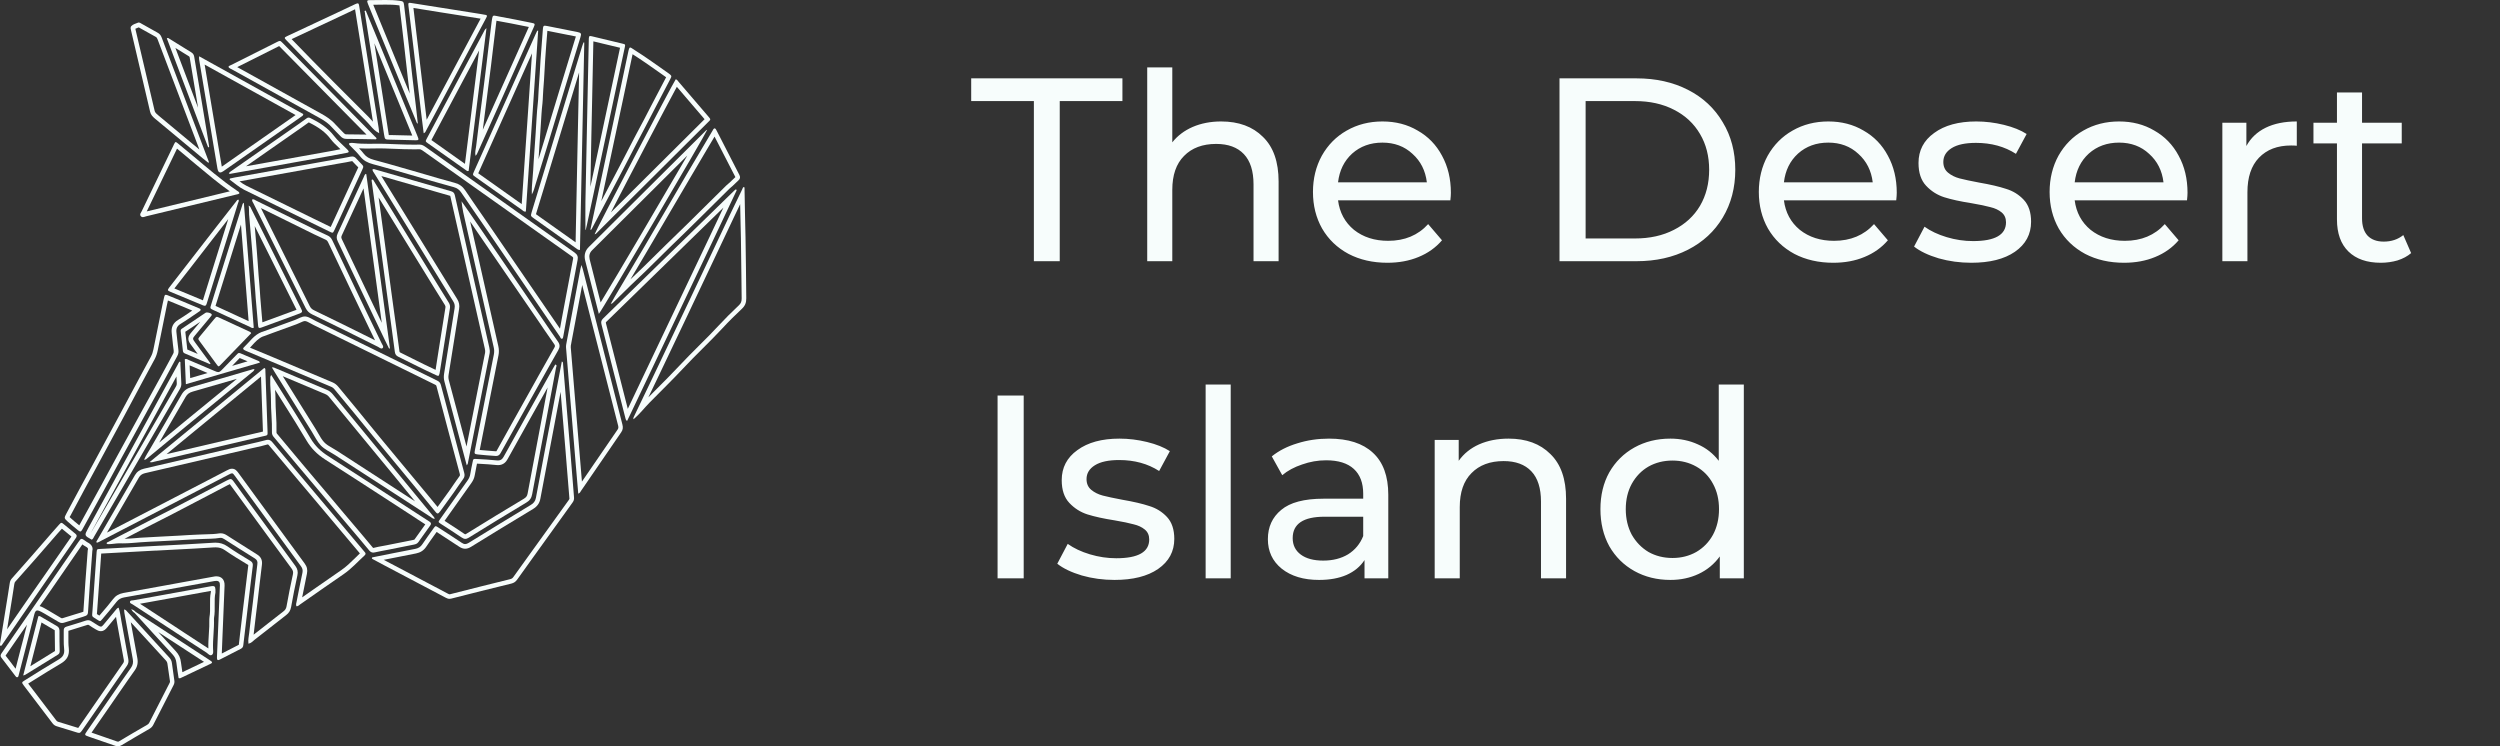 <svg width="134" height="40" viewBox="0 0 134 40" fill="none" xmlns="http://www.w3.org/2000/svg">
<rect x="0" y="0" width="134" height="40" fill="#333333" stroke="none"/>
<g clip-path="url(#clip0_184_891)">
<path d="M19.445 29.467C18.519 28.368 17.593 27.269 16.668 26.169C15.976 25.348 15.285 24.53 14.6 23.705C14.526 23.616 14.455 23.573 14.363 23.573C14.326 23.573 14.289 23.579 14.246 23.591C13.98 23.668 13.709 23.721 13.437 23.786C11.527 24.233 9.62 24.681 7.711 25.123C7.498 25.172 7.337 25.286 7.232 25.469C6.557 26.63 5.884 27.791 5.211 28.952C5.19 28.992 5.14 29.029 5.187 29.091C5.288 29.069 5.372 29.01 5.461 28.964C7.726 27.791 9.991 26.614 12.255 25.441C12.342 25.395 12.394 25.37 12.434 25.37C12.487 25.37 12.521 25.413 12.595 25.515C13.774 27.127 14.952 28.742 16.134 30.354C16.214 30.462 16.239 30.564 16.211 30.699C16.1 31.212 16.001 31.728 15.899 32.243C15.884 32.327 15.847 32.41 15.89 32.496C15.893 32.496 15.896 32.496 15.899 32.496C15.98 32.496 16.029 32.438 16.084 32.398C16.862 31.857 17.637 31.308 18.42 30.773C18.84 30.486 19.173 30.107 19.543 29.77C19.614 29.705 19.608 29.649 19.546 29.588C19.509 29.548 19.479 29.504 19.445 29.467ZM19.04 29.906C18.791 30.15 18.556 30.381 18.281 30.567C17.775 30.912 17.263 31.271 16.77 31.616C16.581 31.749 16.39 31.882 16.196 32.018C16.279 31.598 16.362 31.169 16.452 30.749C16.495 30.548 16.458 30.375 16.331 30.205C15.464 29.026 14.588 27.822 13.736 26.66C13.422 26.228 13.107 25.799 12.792 25.367C12.703 25.246 12.613 25.123 12.434 25.123C12.333 25.123 12.249 25.166 12.144 25.221L11.086 25.771C9.33 26.682 7.522 27.621 5.733 28.547C6.254 27.645 6.844 26.633 7.445 25.595C7.516 25.472 7.618 25.401 7.766 25.364C9.253 25.018 10.765 24.666 12.228 24.323C12.65 24.224 13.073 24.125 13.493 24.026C13.57 24.008 13.65 23.989 13.727 23.974C13.918 23.931 14.119 23.888 14.313 23.829C14.341 23.82 14.357 23.82 14.363 23.82H14.366C14.369 23.823 14.384 23.832 14.412 23.863C14.94 24.499 15.483 25.141 16.007 25.765C16.165 25.953 16.325 26.142 16.483 26.327C17.053 27.006 17.627 27.686 18.198 28.365L19.259 29.625C19.269 29.637 19.278 29.649 19.287 29.659L19.29 29.662C19.204 29.745 19.121 29.826 19.04 29.906Z" fill="#F7FDFC"/>
<path d="M30.571 24.203C30.506 23.403 30.438 22.603 30.37 21.803C30.309 21.047 30.247 20.29 30.182 19.537C30.176 19.484 30.201 19.41 30.114 19.373C29.966 20.157 29.815 20.939 29.667 21.72C29.352 23.372 29.034 25.027 28.726 26.682C28.692 26.867 28.599 26.976 28.445 27.068C27.334 27.738 26.227 28.414 25.122 29.097C25.051 29.14 24.992 29.162 24.934 29.162C24.875 29.162 24.817 29.14 24.749 29.094C24.332 28.813 23.909 28.541 23.487 28.269C23.422 28.229 23.388 28.204 23.357 28.204C23.323 28.204 23.295 28.238 23.243 28.312C23.039 28.597 22.832 28.881 22.638 29.171C22.543 29.316 22.419 29.39 22.252 29.421C21.487 29.566 20.722 29.724 19.957 29.875C19.926 29.9 19.926 29.927 19.951 29.955C20.164 30.07 20.373 30.181 20.586 30.295C21.688 30.875 22.792 31.456 23.894 32.039C23.962 32.074 24.023 32.098 24.095 32.098C24.122 32.098 24.153 32.095 24.184 32.086C25.258 31.811 26.331 31.542 27.408 31.28C27.547 31.246 27.64 31.178 27.72 31.067C28.01 30.656 28.306 30.249 28.599 29.841C29.294 28.875 29.985 27.908 30.682 26.945C30.747 26.855 30.778 26.778 30.768 26.667C30.703 25.845 30.639 25.024 30.571 24.203ZM30.488 26.799C29.957 27.531 29.423 28.275 28.905 28.998C28.738 29.23 28.572 29.464 28.402 29.696C28.306 29.829 28.214 29.958 28.118 30.091C27.92 30.363 27.717 30.647 27.519 30.925C27.473 30.993 27.427 31.02 27.35 31.042C26.372 31.283 25.316 31.546 24.125 31.851C24.116 31.854 24.107 31.854 24.098 31.854C24.082 31.854 24.064 31.851 24.011 31.823C23.268 31.431 22.509 31.03 21.777 30.644C21.419 30.456 21.061 30.267 20.703 30.079C20.657 30.054 20.614 30.032 20.568 30.008C20.583 30.005 20.596 30.002 20.611 29.998C21.163 29.887 21.734 29.773 22.296 29.665C22.533 29.619 22.712 29.504 22.842 29.31C22.999 29.075 23.169 28.84 23.332 28.612C23.357 28.578 23.379 28.547 23.403 28.513C23.459 28.55 23.514 28.584 23.57 28.621C23.912 28.844 24.267 29.072 24.61 29.301C24.718 29.375 24.826 29.412 24.931 29.412C25.035 29.412 25.137 29.378 25.248 29.31C26.245 28.692 27.3 28.05 28.568 27.284C28.794 27.148 28.92 26.972 28.963 26.732C29.204 25.447 29.454 24.138 29.695 22.875C29.766 22.504 29.837 22.137 29.904 21.766C29.954 21.51 30.003 21.257 30.049 21C30.056 21.065 30.059 21.13 30.065 21.195C30.083 21.405 30.099 21.615 30.117 21.828C30.145 22.158 30.173 22.489 30.201 22.819C30.241 23.279 30.278 23.758 30.318 24.224C30.343 24.521 30.367 24.814 30.389 25.11C30.432 25.629 30.475 26.163 30.518 26.688C30.528 26.722 30.528 26.741 30.488 26.799Z" fill="#F7FDFC"/>
<path d="M23.801 20.046C23.78 20.188 23.786 20.318 23.823 20.454C24.119 21.553 24.409 22.652 24.699 23.752C24.801 24.138 24.906 24.524 25.017 24.941C25.091 24.863 25.082 24.802 25.094 24.746C25.477 22.813 25.856 20.883 26.242 18.95C26.264 18.839 26.251 18.734 26.227 18.626C25.61 15.909 24.995 13.191 24.381 10.474C24.354 10.351 24.304 10.289 24.181 10.252C22.829 9.866 21.478 9.474 20.127 9.088C20.093 9.078 20.062 9.063 20.028 9.063C20.006 9.063 19.985 9.069 19.963 9.088C19.972 9.18 20.034 9.245 20.08 9.319C21.484 11.598 22.888 13.877 24.295 16.156C24.372 16.279 24.388 16.393 24.366 16.526C24.175 17.7 23.99 18.873 23.801 20.046ZM24.502 16.023C23.144 13.831 21.771 11.598 20.441 9.437C20.713 9.514 20.981 9.591 21.253 9.671C22.191 9.94 23.16 10.221 24.113 10.492C24.122 10.496 24.128 10.496 24.132 10.499C24.135 10.505 24.138 10.514 24.141 10.53C24.776 13.352 25.403 16.116 25.986 18.681C26.008 18.777 26.011 18.842 26.001 18.904C25.819 19.824 25.637 20.741 25.455 21.661C25.304 22.418 25.156 23.177 25.005 23.934C24.983 23.854 24.962 23.77 24.94 23.69C24.857 23.378 24.773 23.063 24.69 22.751C24.486 21.976 24.273 21.177 24.061 20.392C24.033 20.287 24.027 20.195 24.045 20.087C24.156 19.398 24.267 18.7 24.375 18.024C24.453 17.545 24.53 17.051 24.607 16.566C24.641 16.363 24.607 16.19 24.502 16.023Z" fill="#F7FDFC"/>
<path d="M29.901 18.302C29.642 17.94 29.398 17.57 29.145 17.202C28.173 15.782 27.198 14.365 26.226 12.944C25.869 12.422 25.511 11.898 25.15 11.376C25.014 11.178 24.878 10.983 24.739 10.789C24.776 11.203 24.875 11.589 24.965 11.981C25.467 14.192 25.961 16.406 26.464 18.617C26.495 18.749 26.495 18.873 26.47 19.006C26.227 20.222 25.989 21.439 25.748 22.652C25.653 23.14 25.554 23.625 25.458 24.113C25.418 24.317 25.424 24.338 25.616 24.36C25.933 24.397 26.254 24.416 26.572 24.44C26.581 24.44 26.587 24.44 26.597 24.44C26.708 24.44 26.782 24.379 26.834 24.28C27.183 23.65 27.538 23.02 27.89 22.39C28.207 21.825 28.522 21.257 28.84 20.692C29.201 20.049 29.556 19.407 29.923 18.768C30.022 18.595 30.015 18.459 29.901 18.302ZM29.71 18.641C29.42 19.145 29.133 19.66 28.855 20.157C28.778 20.293 28.701 20.429 28.627 20.568C28.399 20.976 28.173 21.383 27.945 21.788L27.677 22.267C27.593 22.418 27.507 22.569 27.424 22.72C27.161 23.19 26.89 23.678 26.625 24.156C26.612 24.175 26.606 24.187 26.603 24.19C26.6 24.19 26.6 24.19 26.597 24.19C26.529 24.184 26.458 24.181 26.39 24.175C26.168 24.159 25.936 24.141 25.714 24.119C25.773 23.817 25.835 23.511 25.893 23.211C25.927 23.041 25.961 22.869 25.995 22.699C26.06 22.362 26.128 22.029 26.192 21.692C26.362 20.828 26.541 19.929 26.717 19.049C26.751 18.885 26.748 18.725 26.711 18.558C26.467 17.49 26.223 16.403 25.986 15.35C25.733 14.226 25.471 13.065 25.211 11.922C25.208 11.907 25.205 11.891 25.202 11.876C25.322 12.052 25.443 12.225 25.56 12.401C25.714 12.629 25.872 12.855 26.026 13.083C26.461 13.716 26.896 14.352 27.331 14.985C27.871 15.77 28.408 16.554 28.948 17.341C29.028 17.459 29.108 17.576 29.185 17.693C29.352 17.94 29.528 18.197 29.707 18.447C29.756 18.524 29.759 18.555 29.71 18.641Z" fill="#F7FDFC"/>
<path d="M30.117 18.16C30.123 18.16 30.13 18.16 30.136 18.157C30.182 18.119 30.185 18.067 30.194 18.018C30.25 17.724 30.299 17.428 30.355 17.134C30.555 16.066 30.756 14.998 30.96 13.929C30.994 13.756 30.947 13.645 30.802 13.54C29.67 12.744 28.541 11.938 27.411 11.138C25.872 10.045 24.329 8.955 22.789 7.862C22.7 7.8 22.61 7.751 22.499 7.751C22.496 7.751 22.493 7.751 22.49 7.751C22.385 7.754 22.28 7.754 22.175 7.754C21.654 7.754 21.132 7.723 20.611 7.707C20.518 7.704 20.426 7.704 20.333 7.704C20.133 7.704 19.932 7.707 19.732 7.707C19.479 7.707 19.226 7.701 18.973 7.667C18.936 7.661 18.898 7.658 18.858 7.658C18.809 7.658 18.757 7.664 18.704 7.689C18.704 7.757 18.741 7.781 18.772 7.812C18.957 8.001 19.145 8.18 19.309 8.387C19.482 8.609 19.71 8.726 19.982 8.797C20.651 8.973 21.314 9.171 21.981 9.362C22.758 9.585 23.533 9.819 24.317 10.029C24.511 10.082 24.631 10.178 24.736 10.338C25.15 10.956 25.578 11.564 25.998 12.178C26.989 13.624 27.973 15.069 28.963 16.514C29.312 17.026 29.664 17.536 30.015 18.049C30.04 18.098 30.055 18.16 30.117 18.16ZM28.084 14.8C27.467 13.898 26.831 12.966 26.202 12.049C26.044 11.82 25.884 11.586 25.727 11.36C25.467 10.983 25.196 10.594 24.94 10.209C24.795 9.992 24.619 9.866 24.378 9.801C23.835 9.656 23.283 9.495 22.752 9.338C22.521 9.27 22.283 9.202 22.049 9.134C21.882 9.088 21.719 9.038 21.552 8.992C21.058 8.85 20.549 8.702 20.043 8.569C19.793 8.504 19.627 8.402 19.503 8.245C19.42 8.14 19.334 8.041 19.244 7.948C19.423 7.961 19.59 7.961 19.732 7.961C19.833 7.961 19.935 7.961 20.034 7.957C20.133 7.957 20.231 7.954 20.33 7.954C20.432 7.954 20.518 7.954 20.602 7.957C20.771 7.964 20.944 7.97 21.111 7.976C21.459 7.991 21.817 8.004 22.172 8.004C22.283 8.004 22.391 8.004 22.493 8.001H22.496C22.53 8.001 22.567 8.013 22.644 8.065C23.36 8.575 24.079 9.081 24.795 9.588C25.619 10.171 26.442 10.755 27.266 11.339C27.633 11.598 27.997 11.857 28.365 12.12C29.114 12.654 29.892 13.204 30.657 13.744C30.725 13.793 30.728 13.809 30.716 13.883C30.543 14.778 30.37 15.693 30.207 16.576L30.111 17.088C30.077 17.264 30.046 17.443 30.015 17.616V17.619C29.725 17.199 29.438 16.779 29.167 16.381C28.803 15.856 28.445 15.328 28.084 14.8Z" fill="#F7FDFC"/>
<path d="M13.41 30.057C12.996 29.81 12.586 29.56 12.191 29.285C11.987 29.143 11.78 29.087 11.549 29.087C11.512 29.087 11.475 29.087 11.435 29.091C10.482 29.155 9.528 29.199 8.575 29.251V29.248C7.504 29.307 6.436 29.365 5.366 29.424C5.196 29.433 5.196 29.436 5.178 29.597C5.174 29.634 5.171 29.671 5.171 29.705C5.1 30.709 5.026 31.712 4.958 32.716C4.934 33.105 4.881 32.997 5.227 33.225C5.292 33.265 5.326 33.29 5.356 33.29C5.394 33.29 5.418 33.259 5.477 33.191C5.736 32.886 5.998 32.58 6.242 32.265C6.353 32.12 6.48 32.052 6.655 32.021C7.695 31.839 8.735 31.644 9.772 31.456C10.346 31.351 10.92 31.246 11.493 31.144C11.53 31.138 11.568 31.135 11.595 31.135C11.734 31.135 11.793 31.209 11.787 31.376C11.759 32.083 11.731 32.79 11.7 33.497C11.675 34.071 11.651 34.649 11.629 35.223C11.626 35.331 11.642 35.381 11.694 35.381C11.722 35.381 11.756 35.368 11.802 35.343C12.172 35.155 12.54 34.961 12.91 34.775C12.999 34.729 13.033 34.667 13.042 34.572C13.067 34.325 13.101 34.081 13.129 33.834C13.268 32.676 13.4 31.518 13.545 30.36C13.567 30.215 13.539 30.134 13.41 30.057ZM13.305 30.329C13.197 31.2 13.092 32.083 12.99 32.941C12.956 33.228 12.922 33.519 12.888 33.806C12.879 33.883 12.87 33.963 12.86 34.04C12.839 34.207 12.817 34.377 12.802 34.55C12.802 34.553 12.802 34.556 12.802 34.559C12.607 34.658 12.41 34.76 12.219 34.859C12.111 34.914 11.999 34.973 11.888 35.029C11.901 34.692 11.916 34.352 11.928 34.022C11.935 33.852 11.944 33.679 11.95 33.509C11.956 33.33 11.966 33.151 11.972 32.972C11.993 32.453 12.015 31.916 12.037 31.388C12.043 31.224 12.003 31.104 11.919 31.014C11.842 30.934 11.734 30.891 11.601 30.891C11.558 30.891 11.509 30.894 11.457 30.906C10.991 30.99 10.515 31.076 10.056 31.16L9.735 31.218C9.448 31.271 9.158 31.323 8.871 31.376C8.133 31.512 7.368 31.65 6.618 31.783C6.378 31.826 6.196 31.931 6.054 32.12C5.866 32.364 5.662 32.608 5.461 32.839C5.415 32.892 5.372 32.944 5.326 32.997C5.289 32.972 5.255 32.953 5.227 32.935C5.215 32.929 5.205 32.923 5.193 32.913C5.193 32.904 5.196 32.892 5.196 32.883C5.199 32.842 5.205 32.796 5.208 32.734C5.258 32.018 5.307 31.292 5.36 30.588C5.381 30.301 5.4 30.011 5.421 29.724C5.421 29.711 5.424 29.696 5.424 29.683C5.424 29.68 5.424 29.674 5.424 29.671C6.214 29.628 7.004 29.585 7.791 29.541L8.343 29.511V29.514L8.59 29.501C8.852 29.486 9.118 29.474 9.38 29.458C10.059 29.424 10.762 29.387 11.453 29.341C11.487 29.338 11.521 29.338 11.552 29.338C11.75 29.338 11.901 29.384 12.052 29.489C12.45 29.767 12.873 30.02 13.28 30.267L13.286 30.27C13.299 30.276 13.305 30.282 13.308 30.286C13.308 30.292 13.308 30.304 13.305 30.329Z" fill="#F7FDFC"/>
<path d="M39.479 10.215C39.488 10.175 39.473 10.156 39.442 10.156C39.436 10.156 39.429 10.156 39.423 10.159C39.402 10.178 39.377 10.196 39.358 10.215C37.014 12.503 34.672 14.791 32.324 17.073C32.219 17.175 32.206 17.267 32.243 17.4C32.669 19.061 33.092 20.723 33.514 22.381C33.53 22.439 33.533 22.507 33.61 22.566C33.666 22.449 33.721 22.341 33.774 22.229C35.255 19.114 36.739 15.998 38.22 12.883C38.639 11.993 39.059 11.104 39.479 10.215ZM34.419 20.296L33.65 21.915C33.564 21.572 33.477 21.232 33.388 20.889C33.092 19.725 32.786 18.521 32.481 17.338C32.472 17.298 32.472 17.283 32.472 17.28C32.472 17.276 32.478 17.267 32.496 17.252C34.397 15.402 36.325 13.522 38.189 11.7L38.775 11.129C38.519 11.672 38.254 12.231 37.995 12.777C36.804 15.285 35.591 17.832 34.419 20.296Z" fill="#F7FDFC"/>
<path d="M15.832 30.335C15.252 29.548 14.678 28.76 14.101 27.97C13.591 27.275 13.082 26.583 12.579 25.885C12.475 25.74 12.431 25.678 12.36 25.678C12.308 25.678 12.24 25.712 12.123 25.771C12.104 25.78 12.083 25.79 12.064 25.802C11.101 26.305 10.142 26.809 9.176 27.309C8.491 27.664 7.797 28.007 7.115 28.368C6.683 28.596 6.248 28.819 5.813 29.041C5.773 29.063 5.708 29.069 5.714 29.137C5.739 29.162 5.77 29.165 5.798 29.165C5.81 29.165 5.822 29.165 5.835 29.165C5.838 29.165 5.838 29.165 5.841 29.165C5.847 29.165 5.853 29.165 5.856 29.165C6.035 29.165 6.208 29.122 6.387 29.122C6.399 29.122 6.415 29.122 6.427 29.122C6.479 29.125 6.529 29.125 6.581 29.125C6.902 29.125 7.22 29.091 7.538 29.066C8.226 29.017 8.917 29.001 9.608 28.955C10.022 28.927 10.438 28.908 10.852 28.89C11.163 28.875 11.478 28.884 11.787 28.831C11.802 28.828 11.817 28.828 11.83 28.828C11.904 28.828 11.965 28.862 12.03 28.902C12.57 29.248 13.11 29.594 13.656 29.93C13.78 30.008 13.814 30.094 13.795 30.236C13.709 30.909 13.638 31.582 13.557 32.256C13.493 32.805 13.416 33.355 13.36 33.905C13.342 34.096 13.286 34.288 13.317 34.504C13.477 34.467 13.555 34.362 13.65 34.288C14.215 33.849 14.773 33.407 15.338 32.969C15.483 32.858 15.569 32.725 15.603 32.537C15.705 31.968 15.816 31.403 15.94 30.841C15.983 30.65 15.949 30.492 15.832 30.335ZM15.699 30.792C15.569 31.382 15.455 31.953 15.359 32.496C15.338 32.617 15.289 32.697 15.187 32.774C14.921 32.981 14.653 33.191 14.391 33.395C14.128 33.599 13.86 33.812 13.595 34.019C13.598 33.991 13.601 33.96 13.604 33.932C13.641 33.583 13.684 33.231 13.727 32.889C13.752 32.691 13.777 32.487 13.801 32.286C13.829 32.046 13.857 31.799 13.885 31.561C13.934 31.138 13.983 30.699 14.039 30.27C14.07 30.026 13.986 29.847 13.786 29.724C13.326 29.436 12.86 29.14 12.41 28.853L12.163 28.695C12.076 28.64 11.969 28.584 11.83 28.584C11.802 28.584 11.774 28.587 11.746 28.59C11.54 28.624 11.33 28.631 11.108 28.637C11.021 28.64 10.929 28.64 10.839 28.646C10.762 28.649 10.685 28.652 10.608 28.655C10.275 28.671 9.929 28.686 9.59 28.711C9.256 28.732 8.917 28.748 8.59 28.763C8.238 28.779 7.877 28.797 7.519 28.822C7.433 28.828 7.343 28.834 7.26 28.844C7.066 28.859 6.868 28.875 6.674 28.881C6.859 28.785 7.044 28.689 7.229 28.59C7.624 28.38 8.031 28.174 8.426 27.973C8.71 27.828 9.003 27.68 9.29 27.531C9.96 27.182 10.642 26.827 11.299 26.481C11.592 26.327 11.885 26.176 12.175 26.021C12.188 26.015 12.203 26.009 12.215 26L12.231 25.994C12.259 25.978 12.293 25.963 12.317 25.95C12.333 25.972 12.351 25.994 12.367 26.018L12.376 26.03C12.734 26.521 13.098 27.019 13.45 27.5C13.601 27.704 13.749 27.908 13.9 28.115C14.054 28.325 14.209 28.538 14.363 28.748C14.776 29.316 15.205 29.903 15.631 30.477C15.708 30.585 15.727 30.669 15.699 30.792Z" fill="#F7FDFC"/>
<path d="M20.099 29.606C20.318 29.554 20.54 29.517 20.762 29.474C21.234 29.381 21.706 29.285 22.178 29.192C22.271 29.174 22.36 29.146 22.422 29.06C22.632 28.76 22.845 28.464 23.058 28.17C23.123 28.081 23.116 28.019 23.018 27.957C22.765 27.797 22.515 27.633 22.265 27.47C20.704 26.457 19.148 25.441 17.581 24.44C17.192 24.193 16.884 23.9 16.646 23.495C16.122 22.603 15.557 21.732 15.011 20.855C14.857 20.608 14.702 20.364 14.536 20.096C14.465 20.198 14.489 20.275 14.486 20.343C14.471 20.701 14.527 21.056 14.523 21.411C14.517 21.995 14.591 22.575 14.576 23.159C14.573 23.248 14.597 23.329 14.656 23.403C15.11 23.943 15.563 24.487 16.017 25.027C16.387 25.469 16.757 25.907 17.131 26.346C17.464 26.741 17.797 27.139 18.13 27.534C18.51 27.985 18.892 28.436 19.275 28.887C19.448 29.094 19.624 29.301 19.793 29.508C19.855 29.582 19.923 29.619 20.009 29.619C20.034 29.619 20.065 29.616 20.099 29.606ZM19.982 29.35C19.818 29.149 19.654 28.958 19.46 28.726C19.278 28.513 19.099 28.297 18.917 28.084C18.716 27.846 18.516 27.611 18.315 27.374C18.121 27.145 17.924 26.911 17.735 26.682C17.596 26.515 17.458 26.352 17.316 26.185C17.168 26.009 17.02 25.833 16.868 25.657C16.649 25.398 16.424 25.129 16.202 24.866C16.001 24.626 15.801 24.388 15.6 24.147C15.35 23.851 15.094 23.542 14.841 23.239C14.826 23.221 14.816 23.202 14.82 23.162C14.829 22.838 14.813 22.514 14.795 22.198C14.78 21.939 14.767 21.667 14.767 21.408C14.767 21.238 14.758 21.068 14.745 20.905C14.745 20.902 14.745 20.895 14.745 20.892C14.764 20.92 14.78 20.948 14.798 20.976C14.955 21.229 15.119 21.485 15.273 21.735C15.659 22.347 16.057 22.98 16.43 23.613C16.674 24.026 16.995 24.354 17.445 24.641C18.596 25.376 19.762 26.136 20.892 26.867C21.305 27.136 21.716 27.402 22.129 27.67C22.212 27.726 22.299 27.781 22.382 27.837C22.518 27.927 22.657 28.016 22.796 28.106C22.589 28.39 22.401 28.655 22.218 28.915C22.212 28.924 22.197 28.933 22.129 28.945C21.722 29.026 21.305 29.109 20.904 29.189L20.716 29.227C20.648 29.239 20.58 29.251 20.515 29.264C20.361 29.291 20.201 29.322 20.043 29.362C20.025 29.365 20.012 29.369 20.009 29.369H20.006C20 29.372 19.991 29.365 19.982 29.35Z" fill="#F7FDFC"/>
<path d="M19.923 9.714C19.982 10.14 20.04 10.567 20.099 10.993C20.198 11.715 20.296 12.438 20.392 13.16C20.5 13.963 20.605 14.763 20.716 15.566C20.812 16.267 20.907 16.968 21.003 17.666C21.058 18.064 21.111 18.459 21.163 18.858C21.179 18.975 21.225 19.058 21.336 19.114C22.018 19.447 22.688 19.799 23.379 20.111C23.425 20.133 23.459 20.145 23.481 20.145C23.521 20.145 23.536 20.111 23.558 20.025C23.57 19.975 23.576 19.926 23.585 19.873C23.653 19.447 23.718 19.024 23.786 18.598C23.894 17.906 24.002 17.215 24.116 16.526C24.135 16.409 24.113 16.313 24.051 16.217C23.872 15.933 23.697 15.649 23.521 15.362C22.37 13.494 21.222 11.623 20.071 9.754C20.04 9.702 20.019 9.634 19.948 9.616C19.908 9.643 19.917 9.68 19.923 9.714ZM22.29 13.831C22.629 14.383 22.968 14.936 23.311 15.489C23.471 15.748 23.656 16.051 23.845 16.347C23.875 16.396 23.885 16.433 23.875 16.486C23.783 17.048 23.694 17.619 23.607 18.172L23.545 18.561C23.505 18.814 23.465 19.067 23.425 19.324C23.4 19.491 23.373 19.657 23.348 19.824C22.941 19.636 22.53 19.432 22.135 19.234C21.91 19.12 21.679 19.006 21.447 18.891C21.422 18.879 21.416 18.876 21.41 18.827C21.361 18.45 21.308 18.058 21.25 17.635C21.21 17.332 21.166 17.029 21.123 16.724C21.071 16.335 21.015 15.93 20.96 15.532C20.895 15.053 20.83 14.569 20.768 14.099C20.725 13.775 20.682 13.451 20.639 13.126C20.528 12.302 20.435 11.613 20.346 10.959C20.327 10.832 20.312 10.706 20.293 10.582C20.96 11.669 21.635 12.765 22.29 13.831Z" fill="#F7FDFC"/>
<path d="M6.877 35.328C6.748 34.639 6.628 33.951 6.501 33.262C6.458 33.034 6.439 32.802 6.359 32.571C6.27 32.595 6.242 32.651 6.205 32.694C5.986 32.957 5.767 33.222 5.548 33.485C5.489 33.556 5.452 33.587 5.406 33.587C5.372 33.587 5.329 33.568 5.27 33.534C5.15 33.463 5.032 33.389 4.918 33.312C4.853 33.265 4.789 33.244 4.718 33.244C4.684 33.244 4.647 33.25 4.607 33.262C4.261 33.373 3.912 33.485 3.564 33.587C3.456 33.62 3.412 33.682 3.416 33.793C3.425 34.121 3.4 34.454 3.437 34.778C3.471 35.066 3.369 35.217 3.132 35.356C2.521 35.714 1.925 36.094 1.324 36.468C1.157 36.572 1.157 36.582 1.268 36.733C1.284 36.758 1.302 36.779 1.321 36.804C1.82 37.459 2.32 38.113 2.817 38.771C2.879 38.851 2.95 38.901 3.042 38.928C3.385 39.033 3.724 39.142 4.067 39.243C4.147 39.268 4.196 39.284 4.236 39.284C4.304 39.284 4.338 39.237 4.425 39.114C5.214 37.974 6.001 36.835 6.794 35.699C6.881 35.578 6.902 35.47 6.877 35.328ZM6.597 35.553C6.063 36.319 5.52 37.1 4.998 37.854C4.742 38.224 4.483 38.598 4.227 38.969C4.218 38.984 4.205 39.003 4.193 39.018C4.178 39.012 4.159 39.009 4.144 39.003C3.968 38.95 3.789 38.895 3.613 38.839C3.453 38.789 3.283 38.737 3.119 38.688C3.073 38.675 3.048 38.654 3.018 38.617C2.641 38.12 2.255 37.613 1.882 37.125C1.762 36.968 1.641 36.807 1.518 36.65C1.515 36.647 1.512 36.644 1.512 36.64C1.638 36.563 1.762 36.483 1.888 36.406C2.336 36.125 2.798 35.838 3.261 35.566C3.601 35.368 3.73 35.115 3.687 34.745C3.662 34.547 3.666 34.343 3.666 34.127C3.666 34.025 3.669 33.917 3.666 33.812C3.965 33.722 4.292 33.62 4.687 33.494C4.699 33.491 4.711 33.488 4.721 33.488C4.727 33.488 4.745 33.488 4.779 33.512C4.894 33.593 5.014 33.667 5.147 33.744C5.217 33.787 5.304 33.831 5.406 33.831C5.578 33.831 5.68 33.707 5.739 33.639C5.862 33.494 5.986 33.346 6.103 33.2C6.143 33.154 6.18 33.108 6.22 33.062C6.223 33.077 6.223 33.089 6.226 33.105C6.236 33.17 6.248 33.238 6.26 33.306C6.319 33.617 6.378 33.938 6.43 34.247C6.495 34.615 6.566 34.998 6.637 35.371C6.649 35.449 6.64 35.492 6.597 35.553Z" fill="#F7FDFC"/>
<path d="M39.96 12.747C39.944 11.873 39.917 10.996 39.907 10.122C39.907 10.088 39.914 10.048 39.877 10.02C39.812 10.039 39.803 10.104 39.781 10.153C39.559 10.613 39.334 11.07 39.114 11.533C38.627 12.561 38.143 13.59 37.655 14.618C37.399 15.158 37.143 15.699 36.887 16.239C36.294 17.483 35.705 18.728 35.11 19.972C34.733 20.763 34.351 21.55 33.974 22.341C33.959 22.372 33.937 22.402 33.956 22.473C33.999 22.436 34.027 22.415 34.051 22.39C34.323 22.146 34.548 21.856 34.801 21.596C35.403 20.982 36.023 20.383 36.609 19.756C37.294 19.021 38.035 18.336 38.72 17.598C39.056 17.233 39.411 16.884 39.772 16.545C39.941 16.384 40.003 16.217 40 15.986C39.988 14.905 39.981 13.827 39.96 12.747ZM39.605 16.363C39.189 16.758 38.849 17.094 38.541 17.428C38.192 17.808 37.819 18.178 37.458 18.536C37.118 18.876 36.767 19.225 36.43 19.586C36.044 20 35.637 20.408 35.242 20.803C35.082 20.963 34.915 21.13 34.752 21.297C34.946 20.895 35.14 20.488 35.335 20.083C35.828 19.049 36.328 17.999 36.813 16.98L37.112 16.347C37.337 15.872 37.584 15.356 37.88 14.726C38.056 14.355 38.232 13.982 38.408 13.611C38.713 12.966 39.028 12.296 39.34 11.641C39.451 11.41 39.562 11.175 39.673 10.943C39.679 11.23 39.685 11.518 39.691 11.799C39.698 12.111 39.707 12.435 39.713 12.753C39.725 13.475 39.735 14.21 39.741 14.921C39.744 15.269 39.747 15.634 39.753 15.989C39.756 16.159 39.716 16.258 39.605 16.363Z" fill="#F7FDFC"/>
<path d="M23.459 27.522C23.499 27.522 23.536 27.482 23.595 27.405C23.842 27.071 24.082 26.732 24.326 26.395C24.493 26.154 24.653 25.91 24.826 25.675C24.903 25.57 24.915 25.475 24.884 25.351C24.465 23.779 24.045 22.208 23.632 20.636C23.601 20.519 23.542 20.454 23.434 20.401C21.262 19.336 19.09 18.268 16.918 17.202C16.742 17.116 16.566 16.986 16.384 16.965C16.372 16.965 16.356 16.962 16.344 16.962C16.165 16.962 15.986 17.085 15.81 17.15C15.227 17.36 14.647 17.573 14.064 17.786C14.058 17.786 14.048 17.786 14.042 17.789C13.61 17.947 13.373 18.336 13.058 18.632C13.012 18.675 13.036 18.728 13.089 18.759C13.12 18.777 13.153 18.793 13.188 18.808C13.656 19.006 14.129 19.2 14.598 19.401C15.643 19.843 16.692 20.284 17.738 20.726C17.822 20.76 17.887 20.812 17.942 20.883C18.275 21.288 18.612 21.689 18.945 22.094C19.701 23.017 20.454 23.943 21.222 24.86C21.929 25.703 22.62 26.559 23.32 27.408C23.379 27.485 23.419 27.522 23.459 27.522ZM21.407 24.703C20.802 23.983 20.198 23.242 19.611 22.526C19.451 22.331 19.291 22.134 19.133 21.939C18.957 21.723 18.775 21.507 18.599 21.294C18.445 21.108 18.285 20.917 18.13 20.726C18.044 20.621 17.945 20.547 17.831 20.497C17.26 20.256 16.689 20.015 16.119 19.775C15.643 19.574 15.165 19.373 14.69 19.172C14.412 19.055 14.129 18.938 13.854 18.823C13.703 18.762 13.552 18.697 13.4 18.635C13.431 18.601 13.465 18.567 13.496 18.53C13.684 18.323 13.86 18.129 14.098 18.033L14.116 18.03L14.147 18.018C14.311 17.959 14.474 17.897 14.634 17.838C15.045 17.687 15.471 17.533 15.89 17.381C15.958 17.357 16.023 17.326 16.085 17.298C16.183 17.252 16.276 17.209 16.341 17.209C16.347 17.209 16.35 17.209 16.356 17.209C16.439 17.218 16.541 17.276 16.649 17.335C16.702 17.363 16.754 17.394 16.81 17.422C17.43 17.724 18.047 18.03 18.667 18.333C20.195 19.083 21.774 19.858 23.326 20.621C23.379 20.645 23.385 20.658 23.394 20.695C23.811 22.276 24.23 23.863 24.647 25.41C24.662 25.469 24.656 25.484 24.628 25.524C24.502 25.694 24.385 25.87 24.267 26.04C24.221 26.108 24.175 26.176 24.125 26.247C24.055 26.342 23.987 26.441 23.916 26.537C23.764 26.747 23.61 26.963 23.453 27.173C23.255 26.935 23.058 26.695 22.867 26.46C22.391 25.889 21.898 25.286 21.407 24.703Z" fill="#F7FDFC"/>
<path d="M16.729 16.85C17.322 17.134 17.911 17.422 18.497 17.712C19.087 18.002 19.67 18.299 20.259 18.589C20.318 18.617 20.386 18.681 20.45 18.681C20.472 18.681 20.494 18.672 20.512 18.654C20.583 18.583 20.494 18.478 20.453 18.397C20.191 17.851 19.926 17.307 19.664 16.764C19.475 16.378 19.293 15.989 19.108 15.6C18.676 14.692 18.241 13.784 17.809 12.876C17.754 12.759 17.674 12.672 17.553 12.62C17.346 12.527 17.143 12.432 16.939 12.333C15.865 11.805 14.795 11.277 13.721 10.749C13.672 10.724 13.625 10.684 13.564 10.684C13.548 10.684 13.53 10.687 13.514 10.693C13.502 10.78 13.554 10.845 13.591 10.912C14.523 12.781 15.455 14.646 16.384 16.514C16.461 16.668 16.572 16.776 16.729 16.85ZM13.986 11.153C14.437 11.376 14.89 11.598 15.332 11.817C15.832 12.064 16.331 12.308 16.828 12.555C17.023 12.651 17.217 12.741 17.448 12.845C17.51 12.873 17.55 12.913 17.584 12.981C17.942 13.738 18.309 14.504 18.664 15.248L18.883 15.708L18.988 15.927C19.136 16.236 19.287 16.557 19.442 16.872C19.549 17.097 19.66 17.323 19.768 17.551C19.877 17.777 19.991 18.008 20.102 18.24C19.886 18.132 19.667 18.024 19.457 17.919C19.179 17.78 18.892 17.635 18.605 17.496C18.078 17.233 17.451 16.928 16.834 16.631C16.723 16.579 16.655 16.511 16.6 16.403C15.989 15.174 15.366 13.923 14.764 12.716C14.508 12.194 14.249 11.672 13.986 11.153Z" fill="#F7FDFC"/>
<path d="M31.24 14.433C31.225 14.371 31.2 14.309 31.166 14.204C31.139 14.3 31.123 14.349 31.114 14.399C30.867 15.702 30.62 17.008 30.377 18.311C30.358 18.419 30.33 18.524 30.34 18.635C30.398 19.305 30.451 19.972 30.506 20.642C30.623 22.038 30.738 23.434 30.855 24.829C30.901 25.367 30.944 25.904 30.994 26.46C31.089 26.429 31.111 26.361 31.145 26.308C31.864 25.262 32.576 24.212 33.298 23.168C33.391 23.032 33.4 22.912 33.363 22.764C32.657 19.988 31.95 17.209 31.24 14.433ZM33.101 23.029C32.601 23.749 32.098 24.487 31.614 25.197C31.472 25.404 31.333 25.608 31.191 25.814C31.163 25.478 31.136 25.144 31.108 24.811C30.991 23.415 30.873 22.019 30.759 20.624C30.741 20.414 30.725 20.201 30.707 19.991C30.67 19.54 30.63 19.074 30.593 18.617C30.586 18.558 30.602 18.49 30.617 18.413C30.62 18.394 30.623 18.376 30.626 18.36C30.821 17.32 31.015 16.288 31.206 15.276C31.339 15.791 31.469 16.307 31.601 16.826C32.104 18.793 32.623 20.828 33.135 22.825C33.153 22.918 33.147 22.961 33.101 23.029Z" fill="#F7FDFC"/>
<path d="M23.622 28.075C23.993 28.319 24.372 28.553 24.739 28.806C24.814 28.856 24.875 28.884 24.94 28.884C24.999 28.884 25.057 28.862 25.128 28.819C26.149 28.186 27.177 27.556 28.211 26.938C28.396 26.827 28.488 26.698 28.525 26.485C28.778 25.107 29.044 23.733 29.306 22.356C29.473 21.476 29.639 20.593 29.803 19.71C29.818 19.645 29.874 19.571 29.763 19.537C29.729 19.592 29.695 19.651 29.664 19.707C28.772 21.297 27.88 22.887 26.995 24.483C26.918 24.619 26.838 24.681 26.699 24.681C26.677 24.681 26.655 24.681 26.631 24.678C26.27 24.638 25.903 24.622 25.539 24.601C25.508 24.598 25.48 24.598 25.458 24.598C25.369 24.598 25.36 24.622 25.335 24.752C25.289 24.974 25.242 25.194 25.205 25.419C25.187 25.537 25.14 25.638 25.073 25.737C24.573 26.438 24.076 27.142 23.579 27.843C23.484 27.979 23.484 27.982 23.622 28.075ZM25.273 25.879C25.366 25.75 25.424 25.614 25.449 25.459C25.483 25.259 25.526 25.052 25.566 24.851C25.637 24.854 25.705 24.86 25.776 24.863C26.048 24.879 26.328 24.894 26.6 24.925C26.634 24.928 26.665 24.931 26.696 24.931C26.992 24.931 27.131 24.746 27.208 24.607C27.911 23.338 28.633 22.053 29.331 20.809C29.337 20.797 29.346 20.781 29.352 20.769C29.257 21.278 29.158 21.8 29.062 22.313C28.985 22.714 28.911 23.116 28.834 23.517C28.652 24.474 28.464 25.469 28.282 26.444C28.257 26.586 28.207 26.654 28.081 26.732C27.1 27.318 26.091 27.933 24.995 28.612C24.955 28.637 24.937 28.64 24.937 28.64C24.937 28.64 24.918 28.637 24.875 28.606C24.628 28.436 24.375 28.272 24.132 28.115C24.033 28.05 23.928 27.985 23.829 27.917C24.301 27.247 24.789 26.555 25.273 25.879Z" fill="#F7FDFC"/>
<path d="M3.632 27.96C3.811 28.121 3.999 28.272 4.184 28.424C4.236 28.467 4.273 28.488 4.304 28.488C4.344 28.488 4.375 28.451 4.418 28.374C4.823 27.639 5.227 26.904 5.631 26.169C5.933 25.62 6.227 25.067 6.529 24.515C7.004 23.644 7.482 22.776 7.961 21.905C8.248 21.38 8.541 20.858 8.828 20.334C9.056 19.917 9.278 19.5 9.503 19.083C9.562 18.978 9.577 18.87 9.562 18.746C9.519 18.438 9.494 18.123 9.457 17.814C9.432 17.613 9.497 17.471 9.679 17.36C10.009 17.159 10.324 16.934 10.645 16.718C10.685 16.69 10.734 16.668 10.756 16.616C10.753 16.548 10.697 16.538 10.654 16.52C10.38 16.403 10.105 16.285 9.827 16.171C9.571 16.063 9.315 15.958 9.059 15.856C8.976 15.822 8.923 15.8 8.886 15.8C8.828 15.8 8.815 15.853 8.784 15.992C8.763 16.091 8.735 16.19 8.717 16.291C8.553 17.101 8.389 17.907 8.226 18.715C8.198 18.861 8.155 18.997 8.084 19.126C7.887 19.491 7.689 19.858 7.492 20.222C7.14 20.877 6.791 21.535 6.439 22.189C5.967 23.069 5.492 23.949 5.017 24.826C4.767 25.29 4.514 25.75 4.264 26.21C4.03 26.645 3.792 27.084 3.561 27.522C3.431 27.766 3.431 27.778 3.632 27.96ZM3.771 27.649C3.999 27.213 4.24 26.772 4.468 26.346L4.471 26.339C4.601 26.099 4.733 25.858 4.86 25.62C4.977 25.401 5.1 25.175 5.221 24.953C5.727 24.02 6.18 23.177 6.646 22.316C6.853 21.93 7.063 21.538 7.266 21.155C7.411 20.886 7.553 20.614 7.698 20.346C7.859 20.046 8.072 19.651 8.291 19.25C8.365 19.111 8.42 18.953 8.457 18.768C8.63 17.91 8.791 17.116 8.948 16.344C8.96 16.279 8.976 16.217 8.991 16.149C8.994 16.134 8.997 16.122 9 16.106C9.223 16.196 9.451 16.291 9.67 16.381L9.722 16.403C9.911 16.48 10.102 16.56 10.306 16.647C10.284 16.662 10.259 16.677 10.238 16.693C10.012 16.847 9.778 17.008 9.543 17.15C9.284 17.307 9.167 17.542 9.204 17.845C9.216 17.959 9.229 18.076 9.241 18.191C9.26 18.385 9.281 18.586 9.309 18.783C9.318 18.858 9.312 18.907 9.278 18.966C9.179 19.145 9.081 19.33 8.988 19.506C8.862 19.741 8.732 19.982 8.602 20.216C8.439 20.516 8.269 20.818 8.109 21.115C7.985 21.34 7.862 21.562 7.738 21.788C7.251 22.674 6.776 23.539 6.307 24.397C6.159 24.672 6.007 24.95 5.859 25.218C5.711 25.49 5.56 25.774 5.409 26.049C5.051 26.704 4.671 27.395 4.249 28.158C4.236 28.149 4.227 28.14 4.215 28.13C4.073 28.013 3.925 27.896 3.792 27.772C3.777 27.757 3.752 27.735 3.73 27.713C3.746 27.695 3.761 27.667 3.771 27.649Z" fill="#F7FDFC"/>
<path d="M11.385 7.432C11.475 7.964 11.561 8.498 11.654 9.029C11.678 9.174 11.728 9.245 11.805 9.245C11.851 9.245 11.91 9.22 11.978 9.171C13.366 8.201 14.752 7.232 16.137 6.262C16.183 6.231 16.245 6.213 16.257 6.114C14.409 5.089 12.552 4.057 10.673 3.017C10.657 3.15 10.682 3.239 10.697 3.332C10.926 4.697 11.154 6.065 11.385 7.432ZM14.693 5.527L15.844 6.166C14.52 7.093 13.19 8.022 11.888 8.933C11.823 8.569 11.762 8.198 11.703 7.84C11.678 7.689 11.654 7.541 11.629 7.389L11.527 6.79C11.342 5.682 11.154 4.573 10.969 3.462L14.693 5.527Z" fill="#F7FDFC"/>
<path d="M9.213 35.532C9.198 35.418 9.151 35.328 9.074 35.245C8.325 34.43 7.578 33.611 6.828 32.793C6.785 32.747 6.754 32.685 6.649 32.666C6.655 32.74 6.658 32.799 6.668 32.855C6.816 33.679 6.964 34.507 7.118 35.331C7.152 35.51 7.121 35.652 7.016 35.801C6.702 36.239 6.399 36.687 6.091 37.128C5.615 37.811 5.143 38.493 4.668 39.179C4.517 39.398 4.517 39.401 4.776 39.491C5.245 39.651 5.714 39.809 6.18 39.975C6.233 39.994 6.279 40.003 6.322 40.003C6.384 40.003 6.442 39.985 6.507 39.948C7.001 39.651 7.501 39.361 7.997 39.074C8.09 39.021 8.161 38.956 8.21 38.861C8.574 38.147 8.942 37.431 9.306 36.718C9.343 36.644 9.358 36.569 9.346 36.486C9.303 36.165 9.256 35.847 9.213 35.532ZM9.093 36.6C8.729 37.307 8.368 38.018 7.997 38.743C7.976 38.786 7.939 38.821 7.88 38.855C7.377 39.145 6.884 39.432 6.387 39.731C6.353 39.753 6.338 39.753 6.328 39.753C6.313 39.753 6.294 39.75 6.267 39.741C5.939 39.623 5.606 39.509 5.282 39.398C5.156 39.355 5.029 39.312 4.906 39.268C5.211 38.827 5.517 38.385 5.825 37.944L6.294 37.264C6.381 37.138 6.47 37.011 6.557 36.884C6.773 36.572 6.992 36.251 7.217 35.94C7.362 35.739 7.408 35.529 7.362 35.279C7.242 34.639 7.124 33.985 7.01 33.352C7.164 33.519 7.316 33.685 7.47 33.852C7.936 34.362 8.417 34.89 8.895 35.405C8.942 35.458 8.963 35.501 8.972 35.56C9.016 35.872 9.062 36.196 9.111 36.517C9.111 36.545 9.111 36.566 9.093 36.6Z" fill="#F7FDFC"/>
<path d="M16.584 3.431C17.578 4.45 18.587 5.447 19.593 6.454C19.685 6.546 19.771 6.645 19.858 6.744C19.984 6.892 20.117 7.037 20.324 7.139C20.315 7.046 20.311 6.954 20.296 6.861C20.089 5.558 19.883 4.255 19.673 2.955C19.534 2.084 19.395 1.214 19.256 0.343C19.238 0.225 19.222 0.179 19.173 0.179C19.142 0.179 19.099 0.198 19.034 0.225C18.716 0.374 18.402 0.525 18.087 0.673C17.189 1.093 16.291 1.513 15.396 1.933C15.23 2.01 15.227 2.032 15.353 2.161C15.764 2.581 16.171 3.008 16.584 3.431ZM17.121 1.396C17.476 1.229 17.834 1.062 18.189 0.895C18.334 0.828 18.479 0.76 18.621 0.692C18.756 0.627 18.895 0.562 19.031 0.497C19.108 0.973 19.182 1.448 19.259 1.924C19.315 2.279 19.373 2.634 19.429 2.992C19.611 4.128 19.802 5.327 19.991 6.522C19.91 6.429 19.836 6.352 19.765 6.278C19.478 5.99 19.185 5.697 18.901 5.413C18.198 4.709 17.467 3.983 16.76 3.258C16.597 3.091 16.436 2.924 16.273 2.757C16.063 2.541 15.847 2.316 15.631 2.097C16.128 1.862 16.631 1.624 17.121 1.396Z" fill="#F7FDFC"/>
<path d="M28.618 11.706C29.367 12.237 30.114 12.771 30.864 13.299C30.922 13.339 30.972 13.398 31.086 13.401C31.166 9.693 31.237 5.984 31.317 2.279C31.302 2.279 31.29 2.276 31.274 2.276C31.25 2.344 31.225 2.412 31.203 2.48C30.302 5.444 29.398 8.408 28.497 11.373C28.439 11.579 28.439 11.579 28.618 11.706ZM28.738 11.444L29.133 10.15C29.768 8.062 30.404 5.972 31.04 3.881C31.009 5.323 30.978 6.765 30.95 8.174C30.919 9.751 30.886 11.379 30.852 12.988C30.228 12.546 29.599 12.098 28.988 11.666L28.763 11.505C28.753 11.499 28.741 11.49 28.729 11.481C28.732 11.468 28.735 11.456 28.738 11.444Z" fill="#F7FDFC"/>
<path d="M17.526 20.899C16.609 20.516 15.699 20.13 14.786 19.744C14.733 19.722 14.684 19.691 14.604 19.691C14.594 19.691 14.582 19.691 14.573 19.694C14.637 19.802 14.69 19.892 14.742 19.975C15.397 21.028 16.054 22.081 16.711 23.134C16.865 23.381 16.992 23.656 17.186 23.866C17.387 24.085 17.674 24.209 17.924 24.369C19.636 25.481 21.352 26.59 23.067 27.698C23.132 27.741 23.194 27.809 23.292 27.809C23.295 27.809 23.299 27.809 23.302 27.809C23.286 27.729 23.234 27.686 23.194 27.636C21.407 25.465 19.621 23.301 17.834 21.13C17.748 21.028 17.652 20.951 17.526 20.899ZM22.246 26.874C20.839 25.966 19.436 25.055 18.056 24.159C17.976 24.107 17.896 24.061 17.819 24.017C17.646 23.919 17.482 23.823 17.368 23.696C17.251 23.567 17.155 23.403 17.057 23.23C17.013 23.156 16.967 23.076 16.921 22.998C16.322 22.035 15.721 21.075 15.156 20.164C15.224 20.192 15.292 20.222 15.36 20.25C16.038 20.537 16.742 20.834 17.436 21.124C17.519 21.158 17.584 21.207 17.649 21.288C18.849 22.745 20.068 24.224 21.247 25.654C21.577 26.061 21.913 26.469 22.246 26.874Z" fill="#F7FDFC"/>
<path d="M19.099 8.501C19.034 8.427 18.969 8.387 18.88 8.387C18.852 8.387 18.824 8.39 18.794 8.396C18.525 8.458 18.25 8.495 17.976 8.544C16.183 8.865 14.387 9.189 12.595 9.511C12.502 9.526 12.413 9.551 12.323 9.569C12.317 9.588 12.311 9.606 12.308 9.625C12.567 9.81 12.805 10.032 13.092 10.175C14.616 10.928 16.143 11.669 17.667 12.416C17.738 12.45 17.782 12.472 17.812 12.472C17.859 12.472 17.877 12.429 17.927 12.327C18.118 11.916 18.306 11.505 18.494 11.095C18.8 10.434 19.105 9.77 19.411 9.109C19.497 8.921 19.497 8.918 19.355 8.769C19.269 8.677 19.179 8.593 19.099 8.501ZM19.188 9.004C19.006 9.402 18.821 9.798 18.636 10.196C18.513 10.462 18.392 10.724 18.269 10.99C18.204 11.132 18.136 11.274 18.072 11.416C17.957 11.663 17.84 11.916 17.726 12.166C17.424 12.018 17.121 11.87 16.819 11.725C15.631 11.144 14.403 10.545 13.2 9.952C13.076 9.89 12.959 9.81 12.839 9.721C14.545 9.415 16.263 9.106 18.019 8.791C18.102 8.776 18.186 8.763 18.269 8.748C18.457 8.717 18.655 8.683 18.846 8.64C18.864 8.637 18.874 8.637 18.877 8.637H18.88C18.883 8.64 18.892 8.646 18.908 8.665C18.966 8.732 19.028 8.794 19.09 8.856C19.121 8.887 19.148 8.915 19.176 8.942C19.185 8.952 19.195 8.961 19.204 8.97C19.201 8.979 19.195 8.992 19.188 9.004Z" fill="#F7FDFC"/>
<path d="M22.163 2.566C22.305 3.761 22.444 4.956 22.586 6.151C22.626 6.475 22.666 6.799 22.709 7.142C22.802 7.108 22.814 7.046 22.839 6.997C23.903 5.002 24.968 3.008 26.032 1.013C26.054 0.976 26.072 0.936 26.091 0.895C26.113 0.843 26.091 0.809 26.038 0.8C25.946 0.781 25.853 0.766 25.758 0.75C25.239 0.667 24.721 0.587 24.203 0.503C23.484 0.389 22.765 0.275 22.043 0.161C22.006 0.154 21.978 0.151 21.956 0.151C21.885 0.151 21.879 0.188 21.892 0.306C21.984 1.059 22.074 1.813 22.163 2.566ZM23.675 0.67L24.166 0.747C24.684 0.831 25.202 0.911 25.721 0.994C25.733 0.997 25.748 0.997 25.761 1C24.779 2.838 23.82 4.638 22.87 6.42C22.857 6.321 22.845 6.222 22.833 6.12C22.737 5.327 22.644 4.536 22.552 3.742C22.506 3.341 22.456 2.937 22.41 2.535C22.382 2.297 22.354 2.057 22.323 1.819C22.268 1.362 22.212 0.892 22.16 0.426C22.666 0.509 23.178 0.59 23.675 0.67Z" fill="#F7FDFC"/>
<path d="M25.409 9.189C25.326 9.375 25.326 9.375 25.483 9.486C26.316 10.076 27.149 10.668 27.982 11.255C28.029 11.289 28.069 11.342 28.143 11.342C28.155 11.342 28.17 11.339 28.186 11.335C28.405 8.106 28.627 4.876 28.846 1.649C28.831 1.646 28.812 1.646 28.797 1.643C28.766 1.708 28.735 1.772 28.704 1.84C28.463 2.371 28.226 2.906 27.988 3.437C27.128 5.354 26.267 7.272 25.409 9.189ZM28.516 2.859L28.303 5.99L27.964 10.94C27.205 10.403 26.455 9.872 25.634 9.288C26.492 7.371 27.353 5.453 28.21 3.539C28.312 3.31 28.417 3.082 28.516 2.859Z" fill="#F7FDFC"/>
<path d="M34.514 13.265C33.996 14.145 33.474 15.022 32.953 15.899C32.882 16.017 32.82 16.14 32.737 16.285C32.833 16.273 32.86 16.224 32.894 16.19C33.311 15.791 33.709 15.377 34.131 14.985C34.736 14.426 35.307 13.83 35.899 13.259C36.976 12.225 38.032 11.166 39.096 10.116C39.148 10.063 39.207 10.023 39.26 9.974C39.371 9.869 39.482 9.764 39.593 9.656C39.676 9.575 39.688 9.489 39.633 9.381C39.226 8.59 38.821 7.797 38.414 7.006C38.402 6.982 38.386 6.954 38.371 6.929C38.349 6.895 38.328 6.88 38.303 6.88C38.281 6.88 38.257 6.895 38.235 6.929C38.217 6.96 38.198 6.991 38.18 7.025C37.729 7.784 37.279 8.541 36.831 9.301C36.063 10.622 35.292 11.947 34.514 13.265ZM37.973 7.871C38.081 7.689 38.192 7.503 38.3 7.321C38.371 7.457 38.439 7.593 38.51 7.729C38.806 8.306 39.111 8.905 39.417 9.492C39.392 9.517 39.367 9.541 39.343 9.563C39.263 9.64 39.182 9.717 39.099 9.795C39.081 9.813 39.059 9.832 39.034 9.85C39 9.878 38.966 9.909 38.929 9.943C38.599 10.267 38.266 10.598 37.945 10.915C37.223 11.629 36.48 12.37 35.733 13.083C35.486 13.321 35.242 13.565 35.005 13.8C34.668 14.133 34.32 14.479 33.968 14.806C33.909 14.862 33.851 14.917 33.792 14.973C34.101 14.454 34.418 13.92 34.727 13.392C35.131 12.707 35.538 12.009 35.936 11.332C36.3 10.709 36.68 10.063 37.053 9.43C37.359 8.908 37.67 8.38 37.973 7.871Z" fill="#F7FDFC"/>
<path d="M31.889 16.011C31.953 16.27 32.021 16.529 32.098 16.826C32.29 16.607 37.865 7.121 37.908 6.954C37.84 6.982 37.8 7.034 37.754 7.08C35.69 9.134 33.629 11.184 31.561 13.238C31.355 13.441 31.299 13.685 31.364 13.957C31.537 14.643 31.716 15.325 31.889 16.011ZM31.74 13.411C33.135 12.024 34.554 10.613 35.924 9.248C36.23 8.946 36.535 8.64 36.841 8.337C35.523 10.604 33.049 14.806 32.194 16.211C32.172 16.125 32.151 16.038 32.126 15.952C32.08 15.77 32.033 15.588 31.987 15.405C31.861 14.911 31.728 14.399 31.605 13.895C31.561 13.701 31.602 13.546 31.74 13.411Z" fill="#F7FDFC"/>
<path d="M12.434 3.721C13.996 4.589 15.557 5.456 17.121 6.318C17.381 6.46 17.615 6.617 17.809 6.843C17.948 7.003 18.106 7.142 18.251 7.3C18.34 7.398 18.436 7.445 18.575 7.445C19.071 7.445 19.565 7.46 20.062 7.466C20.08 7.466 20.102 7.469 20.12 7.469C20.142 7.469 20.167 7.463 20.182 7.439C20.182 7.38 20.133 7.355 20.099 7.321C18.451 5.651 16.8 3.977 15.153 2.307C15.076 2.229 15.042 2.195 14.995 2.195C14.958 2.195 14.915 2.217 14.841 2.254C14.02 2.665 13.2 3.075 12.379 3.489C12.33 3.514 12.268 3.526 12.243 3.585C12.286 3.665 12.367 3.684 12.434 3.721ZM14.949 2.476C14.952 2.473 14.958 2.47 14.964 2.47C14.968 2.473 14.974 2.48 14.977 2.483C16.745 4.274 18.238 5.787 19.645 7.213C19.627 7.213 19.608 7.213 19.59 7.213C19.256 7.207 18.914 7.201 18.575 7.201C18.51 7.201 18.479 7.185 18.433 7.139C18.365 7.065 18.294 6.994 18.226 6.926C18.143 6.846 18.065 6.765 17.994 6.685C17.754 6.407 17.464 6.231 17.238 6.105C15.838 5.333 14.415 4.542 13.039 3.776L12.715 3.597C13.4 3.251 14.132 2.884 14.949 2.476Z" fill="#F7FDFC"/>
<path d="M31.833 11.437C31.771 11.728 31.706 12.018 31.645 12.308C31.657 12.311 31.669 12.317 31.682 12.32C31.697 12.296 31.716 12.274 31.728 12.249C32.302 11.159 32.876 10.069 33.45 8.979C33.829 8.257 34.197 7.528 34.585 6.809C34.764 6.475 34.934 6.136 35.11 5.799C35.388 5.277 35.662 4.755 35.931 4.23C36.011 4.076 36.002 4.064 35.869 3.956C35.841 3.934 35.81 3.912 35.779 3.891C35.193 3.48 34.616 3.06 34.011 2.68C33.888 2.603 33.823 2.547 33.78 2.547C33.727 2.547 33.706 2.625 33.663 2.832C33.49 3.644 33.32 4.459 33.147 5.271C32.712 7.331 32.274 9.384 31.833 11.437ZM33.638 4.172C33.724 3.758 33.814 3.326 33.906 2.906C34.379 3.205 34.844 3.533 35.295 3.851C35.412 3.934 35.526 4.014 35.644 4.098L35.647 4.101C35.668 4.116 35.687 4.128 35.705 4.141C35.412 4.706 35.147 5.212 34.894 5.688C34.81 5.842 34.73 6 34.653 6.154C34.56 6.333 34.468 6.518 34.369 6.694C34.122 7.151 33.879 7.624 33.644 8.078C33.508 8.337 33.37 8.606 33.234 8.868C32.901 9.504 32.561 10.15 32.228 10.783L32.385 10.048C32.715 8.501 33.058 6.901 33.394 5.327C33.474 4.944 33.558 4.551 33.638 4.172Z" fill="#F7FDFC"/>
<path d="M32.043 12.429C32.317 12.157 32.592 11.882 32.863 11.61C34.554 9.927 36.245 8.245 37.936 6.565C38.106 6.395 38.118 6.42 37.945 6.219C37.424 5.611 36.902 4.999 36.378 4.391C36.331 4.338 36.301 4.267 36.22 4.249C36.069 4.453 31.913 12.389 31.87 12.558C31.953 12.543 31.993 12.478 32.043 12.429ZM36.279 4.653C36.532 4.947 36.785 5.243 37.032 5.533C37.276 5.818 37.516 6.099 37.76 6.383L37.766 6.389C37.766 6.389 37.766 6.389 37.763 6.392C36.933 7.216 36.106 8.041 35.276 8.865C34.434 9.705 33.589 10.542 32.746 11.382C33.77 9.393 35.721 5.679 36.279 4.653Z" fill="#F7FDFC"/>
<path d="M8.263 24.749C10.201 24.295 12.138 23.844 14.073 23.39C14.369 23.32 14.348 23.369 14.338 23.054C14.304 21.989 14.264 20.926 14.224 19.861C14.221 19.815 14.246 19.756 14.165 19.722C12.129 21.396 10.084 23.072 8.019 24.768C8.053 24.777 8.081 24.78 8.109 24.78C8.167 24.78 8.217 24.762 8.263 24.749ZM13.99 20.182C14.024 21.13 14.061 22.103 14.091 23.06C14.091 23.085 14.095 23.106 14.095 23.128V23.131C14.073 23.137 14.045 23.14 14.017 23.15C12.203 23.576 10.404 23.996 8.926 24.341L13.99 20.182Z" fill="#F7FDFC"/>
<path d="M7.029 1.652C7.368 3.1 7.711 4.545 8.047 5.994C8.084 6.154 8.189 6.259 8.306 6.358C9.158 7.065 10.006 7.772 10.858 8.479C10.96 8.566 11.068 8.646 11.176 8.732C11.21 8.668 11.179 8.631 11.163 8.59C11.04 8.263 10.916 7.936 10.79 7.608C10.08 5.74 9.371 3.875 8.664 2.007C8.621 1.89 8.553 1.809 8.445 1.751C8.164 1.599 7.883 1.439 7.606 1.281C7.55 1.251 7.498 1.207 7.436 1.207C7.421 1.207 7.402 1.21 7.384 1.22C7.263 1.272 7.131 1.297 7.038 1.399C7.007 1.433 6.998 1.476 7.001 1.522C7.01 1.566 7.02 1.609 7.029 1.652ZM7.384 1.488C7.402 1.482 7.421 1.476 7.439 1.467C7.442 1.47 7.445 1.47 7.445 1.47C7.458 1.479 7.473 1.488 7.492 1.498L7.612 1.566C7.85 1.698 8.093 1.837 8.337 1.97C8.39 1.998 8.417 2.032 8.442 2.097C9.025 3.634 9.618 5.197 10.191 6.707L10.568 7.698C10.602 7.784 10.636 7.874 10.667 7.96C10.673 7.979 10.679 7.994 10.685 8.013C9.982 7.429 9.275 6.84 8.587 6.268L8.467 6.166C8.352 6.071 8.306 6.012 8.288 5.935C8.053 4.928 7.813 3.903 7.578 2.915C7.473 2.473 7.371 2.035 7.266 1.593C7.263 1.575 7.257 1.556 7.257 1.541C7.291 1.522 7.334 1.504 7.384 1.488Z" fill="#F7FDFC"/>
<path d="M1.833 32.95C1.873 32.79 1.919 32.719 2.002 32.719C2.052 32.719 2.117 32.743 2.206 32.79C2.265 32.821 2.32 32.855 2.379 32.886C2.629 33.034 2.882 33.179 3.132 33.33C3.197 33.37 3.258 33.392 3.326 33.392C3.363 33.392 3.4 33.386 3.44 33.373C3.774 33.265 4.11 33.167 4.443 33.062C4.708 32.978 4.712 32.966 4.727 32.676C4.755 32.188 4.789 31.7 4.823 31.215C4.863 30.672 4.903 30.125 4.949 29.523C5.002 29.335 4.9 29.171 4.684 29.066C4.637 29.044 4.6 29.007 4.557 28.98C4.471 28.918 4.418 28.884 4.375 28.884C4.323 28.884 4.286 28.93 4.215 29.035C3.638 29.869 3.064 30.703 2.487 31.536C1.898 32.388 1.308 33.238 0.719 34.09C0.506 34.395 0.299 34.704 0.086 35.01C0.034 35.087 0.003 35.161 0.071 35.248C0.321 35.572 0.565 35.896 0.815 36.221C0.839 36.254 0.87 36.301 0.913 36.301C0.92 36.301 0.926 36.301 0.935 36.298C0.99 36.282 0.994 36.217 1.006 36.171C1.111 35.77 1.213 35.365 1.318 34.964C1.49 34.294 1.66 33.624 1.833 32.95ZM2.694 31.678C3.011 31.218 3.332 30.752 3.644 30.301C3.9 29.927 4.159 29.554 4.415 29.18C4.425 29.186 4.437 29.196 4.446 29.202C4.48 29.227 4.523 29.26 4.576 29.285C4.739 29.365 4.721 29.43 4.712 29.455L4.705 29.48L4.702 29.504C4.687 29.69 4.675 29.872 4.662 30.048C4.631 30.446 4.604 30.82 4.576 31.197C4.542 31.691 4.508 32.172 4.477 32.66C4.474 32.703 4.471 32.756 4.468 32.79C4.437 32.802 4.388 32.818 4.366 32.824C4.239 32.864 4.107 32.904 3.98 32.941C3.777 33.003 3.567 33.068 3.36 33.133C3.345 33.139 3.332 33.139 3.32 33.139C3.314 33.139 3.295 33.139 3.255 33.114C3.07 33 2.879 32.889 2.694 32.781C2.629 32.743 2.564 32.703 2.499 32.666L2.493 32.663C2.438 32.629 2.379 32.595 2.314 32.564C2.252 32.534 2.191 32.503 2.123 32.484C2.317 32.222 2.505 31.947 2.694 31.678ZM1.077 34.905C0.997 35.22 0.916 35.535 0.836 35.844C0.759 35.742 0.679 35.64 0.605 35.538C0.503 35.405 0.401 35.273 0.299 35.14C0.401 34.995 0.503 34.846 0.602 34.701C0.707 34.547 0.818 34.386 0.926 34.232C1.098 33.982 1.271 33.735 1.444 33.485C1.379 33.741 1.311 33.997 1.25 34.247C1.191 34.467 1.132 34.686 1.077 34.905Z" fill="#F7FDFC"/>
<path d="M31.395 12.327C31.416 12.231 31.441 12.135 31.463 12.037C31.966 9.677 32.468 7.318 32.971 4.959C33.144 4.153 33.317 3.347 33.487 2.544C33.521 2.381 33.521 2.375 33.36 2.338C32.814 2.205 32.271 2.075 31.725 1.945C31.685 1.936 31.654 1.93 31.632 1.93C31.58 1.93 31.571 1.964 31.561 2.063C31.558 2.1 31.558 2.137 31.558 2.171C31.534 3.397 31.506 4.619 31.481 5.845C31.447 7.5 31.41 9.155 31.379 10.811C31.37 11.314 31.379 11.814 31.379 12.318C31.382 12.32 31.389 12.324 31.395 12.327ZM31.7 7.145C31.709 6.713 31.719 6.284 31.728 5.851C31.753 4.724 31.774 3.594 31.799 2.467L31.805 2.217C32.262 2.325 32.731 2.436 33.234 2.56C33.123 3.085 33.008 3.616 32.901 4.128C32.845 4.388 32.789 4.65 32.734 4.91L32.259 7.139C32.055 8.099 31.848 9.06 31.645 10.017C31.66 9.054 31.679 8.087 31.7 7.145Z" fill="#F7FDFC"/>
<path d="M19.617 9.325C19.614 9.322 19.611 9.322 19.608 9.322C19.602 9.322 19.602 9.331 19.602 9.331C19.602 9.331 19.599 9.328 19.596 9.322C19.534 9.372 19.519 9.446 19.488 9.511C19.025 10.508 18.568 11.511 18.102 12.506C18.032 12.66 18.028 12.777 18.102 12.932C18.948 14.692 19.784 16.455 20.626 18.218C20.7 18.376 20.778 18.53 20.855 18.685C20.87 18.678 20.886 18.675 20.901 18.669C20.478 15.557 20.056 12.447 19.633 9.335C19.63 9.331 19.624 9.328 19.617 9.325ZM20.253 16.863C19.624 15.538 18.97 14.17 18.325 12.824C18.285 12.737 18.285 12.697 18.325 12.608C18.639 11.941 18.951 11.258 19.256 10.598C19.334 10.431 19.411 10.264 19.485 10.097C19.812 12.5 20.139 14.902 20.463 17.304C20.395 17.162 20.324 17.011 20.253 16.863Z" fill="#F7FDFC"/>
<path d="M24.971 9.118C25.002 9.14 25.029 9.171 25.073 9.171C25.085 9.171 25.1 9.168 25.119 9.162C25.437 6.627 25.755 4.085 26.075 1.51C25.98 1.581 25.955 1.661 25.918 1.729C25.563 2.39 25.211 3.054 24.857 3.715C24.199 4.95 23.539 6.185 22.882 7.417C22.796 7.578 22.796 7.581 22.934 7.679C23.613 8.161 24.292 8.64 24.971 9.118ZM24.749 4.45L25.079 3.832L25.252 3.508C25.393 3.242 25.535 2.974 25.68 2.705L25.282 5.895L24.921 8.782C24.227 8.291 23.65 7.883 23.123 7.507C23.663 6.488 24.206 5.469 24.749 4.45Z" fill="#F7FDFC"/>
<path d="M9.546 7.695C9.482 7.642 9.448 7.615 9.42 7.615C9.386 7.615 9.364 7.658 9.318 7.75C9.312 7.763 9.306 7.775 9.3 7.791C8.732 8.964 8.164 10.14 7.599 11.314C7.559 11.394 7.473 11.484 7.538 11.573C7.572 11.623 7.612 11.638 7.655 11.638C7.717 11.638 7.782 11.607 7.84 11.592C9.448 11.206 11.052 10.817 12.66 10.428C12.721 10.412 12.789 10.412 12.835 10.357C12.82 10.283 12.755 10.255 12.703 10.221C11.864 9.653 11.098 8.986 10.321 8.337C10.062 8.124 9.806 7.908 9.546 7.695ZM12.317 10.255L11.938 10.347C10.602 10.672 9.222 11.005 7.865 11.332C8.309 10.409 8.763 9.47 9.201 8.563L9.488 7.967C9.657 8.109 9.83 8.251 9.997 8.39L10.16 8.529C10.281 8.631 10.401 8.729 10.521 8.831C11.098 9.313 11.688 9.81 12.317 10.255Z" fill="#F7FDFC"/>
<path d="M28.713 7.108C28.677 7.63 28.64 8.155 28.605 8.677C28.587 8.973 28.575 9.273 28.544 9.569C28.516 9.85 28.497 10.134 28.507 10.421C28.615 10.236 28.658 10.032 28.72 9.832C28.96 9.051 29.201 8.272 29.439 7.491C29.713 6.583 29.988 5.675 30.262 4.771C30.546 3.844 30.83 2.918 31.114 1.989C31.173 1.8 31.148 1.757 30.951 1.717C30.407 1.606 29.864 1.498 29.321 1.393C29.272 1.383 29.232 1.377 29.204 1.377C29.127 1.377 29.112 1.42 29.099 1.553C29.053 2.103 29.01 2.656 28.973 3.208C28.936 3.73 28.92 4.255 28.874 4.777C28.852 5.024 28.858 5.271 28.828 5.518C28.766 6.046 28.751 6.577 28.713 7.108ZM28.92 7.704C28.933 7.51 28.948 7.318 28.96 7.124C28.973 6.96 28.982 6.796 28.991 6.639C29.013 6.281 29.031 5.907 29.075 5.546C29.09 5.401 29.096 5.259 29.102 5.123C29.105 5.012 29.112 4.904 29.121 4.799C29.152 4.471 29.167 4.141 29.186 3.823C29.195 3.625 29.207 3.424 29.22 3.227C29.257 2.665 29.297 2.149 29.34 1.652C29.889 1.76 30.392 1.859 30.867 1.955C30.741 2.368 30.614 2.782 30.488 3.193C30.337 3.687 30.179 4.196 30.028 4.7C29.886 5.166 29.741 5.642 29.602 6.102C29.473 6.534 29.337 6.982 29.204 7.42C29.093 7.784 28.979 8.155 28.865 8.535C28.88 8.254 28.899 7.976 28.92 7.704Z" fill="#F7FDFC"/>
<path d="M25.816 5.503C25.717 6.274 25.612 7.05 25.523 7.822C25.504 7.988 25.446 8.158 25.486 8.35C25.557 8.294 25.575 8.232 25.603 8.174C26.054 7.17 26.504 6.166 26.955 5.16C27.507 3.928 28.056 2.699 28.605 1.467C28.689 1.278 28.683 1.26 28.485 1.223C27.914 1.109 27.343 0.988 26.77 0.889C26.631 0.865 26.544 0.837 26.489 0.837C26.396 0.837 26.387 0.911 26.347 1.204C26.245 1.976 26.162 2.751 26.066 3.526C25.989 4.19 25.899 4.845 25.816 5.503ZM26.313 3.56C26.35 3.251 26.387 2.94 26.424 2.634C26.476 2.177 26.532 1.704 26.594 1.238C26.6 1.195 26.606 1.152 26.612 1.112C26.646 1.118 26.686 1.127 26.729 1.133C27.158 1.207 27.593 1.294 28.016 1.38C28.127 1.402 28.235 1.423 28.346 1.445C28.161 1.856 27.979 2.27 27.794 2.68C27.439 3.474 27.084 4.264 26.729 5.058C26.439 5.706 26.149 6.352 25.878 6.957C25.912 6.679 25.949 6.401 25.983 6.129C26.007 5.929 26.035 5.728 26.06 5.53C26.088 5.32 26.115 5.11 26.14 4.9C26.199 4.465 26.257 4.008 26.313 3.56Z" fill="#F7FDFC"/>
<path d="M11.407 31.413C11.364 31.413 11.312 31.422 11.241 31.434C10.895 31.499 10.553 31.561 10.207 31.623C9.189 31.808 8.17 31.99 7.152 32.175C7.084 32.188 6.983 32.169 6.967 32.256C6.952 32.339 7.054 32.361 7.112 32.398C7.809 32.852 8.504 33.306 9.201 33.763C9.824 34.17 10.444 34.581 11.071 34.982C11.142 35.026 11.213 35.124 11.293 35.124C11.312 35.124 11.33 35.118 11.348 35.109C11.453 35.047 11.426 34.896 11.419 34.782C11.401 34.247 11.487 33.719 11.469 33.185C11.469 33.163 11.469 33.142 11.472 33.12C11.555 32.651 11.457 32.172 11.549 31.759C11.555 31.493 11.54 31.413 11.407 31.413ZM11.302 31.734C11.253 31.965 11.256 32.206 11.259 32.438C11.262 32.651 11.265 32.87 11.228 33.077C11.222 33.114 11.219 33.154 11.219 33.194C11.228 33.451 11.213 33.704 11.194 33.972C11.179 34.229 11.16 34.491 11.169 34.757C10.741 34.482 10.312 34.198 9.892 33.923C9.707 33.8 9.519 33.679 9.334 33.556C8.945 33.303 8.556 33.049 8.167 32.793C7.945 32.648 7.726 32.506 7.504 32.361C8.189 32.237 8.88 32.111 9.553 31.99L10.25 31.863L10.346 31.845C10.654 31.789 10.972 31.731 11.284 31.675C11.287 31.675 11.293 31.672 11.302 31.672C11.302 31.691 11.302 31.709 11.302 31.734Z" fill="#F7FDFC"/>
<path d="M13.706 15.98C13.743 16.452 13.789 16.921 13.829 17.394C13.841 17.527 13.851 17.579 13.912 17.579C13.943 17.579 13.986 17.567 14.051 17.542C14.687 17.311 15.323 17.076 15.958 16.841C16.236 16.739 16.236 16.733 16.106 16.477C15.227 14.717 14.348 12.954 13.468 11.194C13.437 11.129 13.419 11.058 13.329 11.018C13.357 11.178 13.339 11.339 13.351 11.496C13.406 12.148 13.465 12.802 13.518 13.454C13.567 14.078 13.604 14.701 13.659 15.325C13.681 15.544 13.687 15.764 13.706 15.98ZM13.653 12.117C14.415 13.642 15.171 15.155 15.887 16.588C15.89 16.591 15.89 16.597 15.893 16.603C15.887 16.607 15.878 16.61 15.872 16.613C15.289 16.829 14.727 17.036 14.064 17.276C14.048 17.094 14.033 16.912 14.017 16.733C13.996 16.48 13.971 16.217 13.953 15.961C13.946 15.868 13.94 15.773 13.934 15.68C13.928 15.557 13.919 15.43 13.906 15.303C13.872 14.93 13.845 14.547 13.82 14.179C13.801 13.935 13.786 13.682 13.764 13.435C13.73 13.006 13.693 12.571 13.656 12.148C13.653 12.138 13.653 12.126 13.653 12.117Z" fill="#F7FDFC"/>
<path d="M0.139 34.519C0.466 34.047 0.79 33.571 1.117 33.096C1.53 32.496 1.947 31.898 2.36 31.298C2.928 30.477 3.496 29.656 4.067 28.837C4.125 28.751 4.135 28.686 4.045 28.612C3.835 28.445 3.629 28.269 3.419 28.099C3.36 28.05 3.326 28.025 3.292 28.025C3.258 28.025 3.227 28.056 3.169 28.118C3.039 28.257 2.916 28.402 2.792 28.544C2.425 28.967 2.058 29.39 1.688 29.813C1.336 30.212 0.984 30.61 0.633 31.008C0.568 31.082 0.534 31.166 0.521 31.265C0.488 31.496 0.451 31.725 0.413 31.956C0.278 32.79 0.145 33.624 0.009 34.46C4.60101e-05 34.513 -0.025 34.575 0.028 34.621C0.096 34.615 0.111 34.559 0.139 34.519ZM0.5 32.994C0.552 32.66 0.608 32.33 0.66 31.996C0.697 31.765 0.734 31.536 0.768 31.302C0.778 31.23 0.799 31.197 0.821 31.175L0.941 31.042C1.25 30.696 1.567 30.338 1.879 29.983C2.117 29.714 2.354 29.436 2.586 29.171C2.718 29.02 2.851 28.865 2.984 28.714C3.011 28.683 3.036 28.652 3.064 28.621C3.147 28.526 3.231 28.43 3.317 28.337C3.397 28.402 3.477 28.47 3.558 28.535C3.647 28.609 3.737 28.683 3.829 28.757C3.394 29.381 2.956 30.017 2.53 30.631L2.16 31.16C2.04 31.332 1.919 31.505 1.799 31.678C1.509 32.098 1.21 32.531 0.913 32.957C0.759 33.179 0.608 33.401 0.454 33.624C0.429 33.661 0.404 33.695 0.38 33.732C0.42 33.485 0.46 33.238 0.5 32.994Z" fill="#F7FDFC"/>
<path d="M18.537 7.936C18.328 7.723 18.09 7.531 17.911 7.294C17.572 6.849 17.124 6.565 16.634 6.327C16.6 6.312 16.569 6.302 16.541 6.302C16.504 6.302 16.47 6.315 16.436 6.342C16.31 6.438 16.177 6.531 16.044 6.623C14.853 7.454 13.662 8.282 12.475 9.112C12.4 9.165 12.317 9.211 12.265 9.288C12.286 9.31 12.308 9.319 12.329 9.319C12.354 9.319 12.376 9.31 12.397 9.307C13.058 9.189 13.718 9.072 14.378 8.955C15.477 8.757 16.572 8.563 17.67 8.365C17.979 8.309 18.288 8.254 18.596 8.192C18.707 8.17 18.716 8.133 18.648 8.047C18.611 8.007 18.574 7.973 18.537 7.936ZM17.624 8.118C16.631 8.297 15.619 8.476 14.643 8.652L14.332 8.708C13.943 8.779 13.56 8.847 13.187 8.912C13.73 8.532 14.273 8.155 14.816 7.775C15.273 7.457 15.73 7.139 16.183 6.821C16.303 6.738 16.43 6.651 16.55 6.559C17.1 6.83 17.448 7.093 17.71 7.439C17.846 7.618 18.007 7.769 18.161 7.914C18.192 7.942 18.22 7.97 18.25 7.998C18.031 8.047 17.815 8.084 17.624 8.118Z" fill="#F7FDFC"/>
<path d="M13.601 17.57C13.425 15.344 13.249 13.114 13.07 10.866C12.996 10.912 12.996 10.959 12.984 11.002C12.845 11.441 12.709 11.879 12.57 12.317C12.154 13.655 11.734 14.988 11.318 16.326C11.253 16.532 11.253 16.532 11.438 16.619C12.092 16.921 12.746 17.224 13.403 17.527C13.447 17.548 13.49 17.582 13.548 17.582C13.564 17.579 13.582 17.576 13.601 17.57ZM11.552 16.396C11.969 15.059 12.388 13.726 12.805 12.389C12.842 12.265 12.879 12.151 12.916 12.036L13.098 14.322L13.326 17.215C12.718 16.937 12.117 16.659 11.552 16.396Z" fill="#F7FDFC"/>
<path d="M9.124 15.637C9.695 15.878 10.265 16.116 10.839 16.35C10.901 16.375 10.944 16.39 10.975 16.39C11.037 16.39 11.061 16.341 11.098 16.214C11.651 14.439 12.206 12.663 12.758 10.888C12.777 10.829 12.82 10.77 12.786 10.703C12.783 10.703 12.78 10.703 12.777 10.703C12.715 10.703 12.694 10.752 12.666 10.789C12.293 11.264 11.922 11.743 11.549 12.219C11.009 12.913 10.469 13.611 9.926 14.309C9.639 14.677 9.352 15.044 9.068 15.415C8.969 15.55 8.976 15.572 9.124 15.637ZM9.858 14.803C9.948 14.689 10.037 14.575 10.127 14.46C10.336 14.192 10.546 13.92 10.753 13.651C11.083 13.225 11.416 12.796 11.746 12.37C11.91 12.16 12.073 11.95 12.234 11.743C11.925 12.731 11.617 13.722 11.314 14.689L10.876 16.097C10.321 15.868 9.781 15.643 9.346 15.461C9.519 15.242 9.691 15.019 9.858 14.803Z" fill="#F7FDFC"/>
<path d="M20.173 1.315C20.879 3.035 21.586 4.755 22.296 6.475C22.317 6.528 22.323 6.589 22.397 6.633C22.36 6.308 22.329 6 22.292 5.691C22.231 5.163 22.163 4.635 22.101 4.107C22.036 3.542 21.975 2.977 21.91 2.412C21.826 1.701 21.743 0.994 21.66 0.284C21.638 0.093 21.61 0.068 21.422 0.043C21.175 0.009 20.929 0 20.685 0C20.456 0 20.228 0.006 20 0.006C19.951 0.006 19.898 0.006 19.849 0.006C19.843 0.006 19.836 0.006 19.827 0.006C19.67 0.006 19.657 0.043 19.719 0.201C19.867 0.574 20.021 0.945 20.173 1.315ZM20.346 0.25C20.456 0.247 20.571 0.247 20.685 0.247C20.879 0.247 21.132 0.25 21.385 0.287C21.395 0.287 21.404 0.29 21.41 0.29C21.41 0.296 21.413 0.306 21.413 0.312C21.453 0.667 21.496 1.031 21.54 1.38C21.58 1.726 21.623 2.084 21.663 2.439C21.694 2.705 21.725 2.974 21.752 3.233C21.786 3.526 21.82 3.832 21.854 4.132C21.888 4.422 21.925 4.715 21.959 5.002C21.959 5.008 21.959 5.012 21.962 5.018C21.503 3.903 21 2.68 20.401 1.223C20.271 0.908 20.136 0.581 20.006 0.256C20.12 0.253 20.234 0.253 20.346 0.25Z" fill="#F7FDFC"/>
<path d="M19.584 0.88C19.778 2.112 19.976 3.344 20.17 4.573C20.309 5.453 20.445 6.33 20.586 7.21C20.63 7.479 20.633 7.479 20.895 7.485C21.324 7.494 21.756 7.504 22.185 7.516C22.222 7.516 22.256 7.519 22.283 7.519C22.465 7.519 22.456 7.488 22.364 7.266C21.827 5.957 21.287 4.647 20.75 3.341C20.37 2.418 19.988 1.495 19.605 0.571C19.602 0.571 19.599 0.571 19.596 0.571C19.525 0.571 19.537 0.618 19.556 0.664C19.565 0.738 19.571 0.809 19.584 0.88ZM20.522 3.434C21.034 4.678 21.555 5.944 22.058 7.167L22.098 7.266C21.706 7.256 21.308 7.247 20.923 7.238H20.901H20.898C20.88 7.238 20.858 7.238 20.839 7.238C20.836 7.216 20.833 7.192 20.83 7.173C20.75 6.67 20.67 6.157 20.593 5.66C20.534 5.286 20.475 4.913 20.417 4.536C20.306 3.838 20.195 3.143 20.087 2.446C20.08 2.402 20.074 2.362 20.068 2.319C20.216 2.693 20.37 3.066 20.522 3.434Z" fill="#F7FDFC"/>
<path d="M7.905 24.555C8.677 23.918 9.445 23.282 10.216 22.649C11.302 21.757 12.395 20.868 13.481 19.978C13.542 19.929 13.62 19.883 13.641 19.79C13.626 19.787 13.613 19.784 13.601 19.784C13.561 19.784 13.53 19.799 13.499 19.808C12.422 20.123 11.345 20.442 10.266 20.747C10.022 20.815 9.858 20.933 9.732 21.152C9.179 22.121 8.612 23.082 8.053 24.048C7.942 24.24 7.813 24.425 7.723 24.641C7.726 24.641 7.729 24.641 7.732 24.641C7.816 24.644 7.859 24.595 7.905 24.555ZM9.025 22.872C9.328 22.35 9.642 21.809 9.948 21.278C10.037 21.124 10.145 21.041 10.334 20.988C11.108 20.769 11.895 20.54 12.654 20.318C12.669 20.315 12.681 20.309 12.697 20.306C12.401 20.547 12.108 20.787 11.818 21.025C11.241 21.494 10.648 21.982 10.062 22.461C9.587 22.85 9.109 23.245 8.643 23.631C8.606 23.662 8.569 23.693 8.532 23.724C8.695 23.437 8.862 23.15 9.025 22.872Z" fill="#F7FDFC"/>
<path d="M9.633 19.379C9.577 19.426 9.556 19.487 9.525 19.546C7.924 22.467 6.325 25.388 4.727 28.312C4.514 28.702 4.514 28.702 4.906 28.921C4.912 28.924 4.918 28.924 4.928 28.924C4.992 28.884 5.017 28.813 5.051 28.751C5.739 27.565 6.427 26.383 7.115 25.197C7.958 23.746 8.797 22.297 9.642 20.849C9.701 20.75 9.726 20.651 9.719 20.537C9.701 20.195 9.688 19.852 9.67 19.509C9.67 19.466 9.695 19.407 9.633 19.379ZM9.429 20.72C8.698 21.973 7.958 23.248 7.242 24.484L6.902 25.067L6.304 26.099C5.832 26.914 5.341 27.757 4.86 28.584C4.881 28.538 4.912 28.482 4.943 28.43V28.427L6.597 25.404C7.55 23.662 8.504 21.921 9.457 20.179C9.463 20.299 9.469 20.423 9.476 20.544C9.479 20.611 9.466 20.661 9.429 20.72Z" fill="#F7FDFC"/>
<path d="M13.382 17.78C12.839 17.53 12.299 17.276 11.756 17.029C11.694 17.002 11.657 16.983 11.626 16.983C11.583 16.983 11.552 17.017 11.484 17.101C11.228 17.409 10.969 17.715 10.716 18.027C10.608 18.16 10.608 18.163 10.71 18.302C11.012 18.712 11.315 19.126 11.617 19.537C11.666 19.605 11.691 19.636 11.719 19.636C11.743 19.636 11.771 19.608 11.824 19.555C12.175 19.194 12.524 18.833 12.873 18.471C13.07 18.268 13.268 18.064 13.462 17.863C13.437 17.801 13.41 17.792 13.382 17.78Z" fill="#F7FDFC"/>
<path d="M11.315 35.436C11.268 35.402 11.219 35.371 11.169 35.337C10.821 35.112 10.475 34.883 10.127 34.658C9.173 34.037 8.223 33.417 7.269 32.796C7.214 32.731 7.143 32.688 7.035 32.645C7.084 32.753 7.14 32.808 7.214 32.852C7.893 33.596 8.565 34.34 9.25 35.078C9.371 35.208 9.435 35.347 9.454 35.52C9.485 35.801 9.534 36.078 9.574 36.347C9.596 36.353 9.611 36.356 9.627 36.356C9.658 36.356 9.679 36.347 9.698 36.335C10.216 36.088 10.738 35.841 11.256 35.594C11.268 35.587 11.28 35.581 11.296 35.575C11.376 35.538 11.395 35.492 11.315 35.436ZM9.775 36.029C9.747 35.853 9.719 35.671 9.698 35.495C9.673 35.269 9.587 35.084 9.429 34.911C9.115 34.572 8.797 34.223 8.482 33.88L9.991 34.862C10.306 35.066 10.62 35.273 10.935 35.476C10.549 35.662 10.161 35.847 9.775 36.029Z" fill="#F7FDFC"/>
<path d="M11.172 7.893C11.2 7.893 11.216 7.877 11.206 7.837C11.203 7.809 11.163 7.544 11.16 7.528C10.91 6.034 10.66 4.536 10.41 3.042C10.392 2.93 10.342 2.859 10.247 2.801C9.861 2.566 9.479 2.325 9.093 2.087C9.065 2.069 9.037 2.038 8.994 2.038C8.979 2.038 8.96 2.041 8.942 2.053C9.679 3.999 10.416 5.944 11.154 7.893C11.16 7.893 11.166 7.893 11.172 7.893ZM10.571 5.657L9.401 2.569C9.411 2.575 9.42 2.578 9.426 2.585C9.651 2.727 9.886 2.872 10.117 3.011C10.154 3.032 10.16 3.045 10.167 3.079C10.315 3.977 10.469 4.885 10.617 5.777L10.571 5.657Z" fill="#F7FDFC"/>
<path d="M3.042 33.553C2.765 33.395 2.49 33.228 2.212 33.068C2.179 33.049 2.148 33.022 2.101 33.022C2.089 33.022 2.074 33.025 2.055 33.031C1.79 34.071 1.521 35.118 1.244 36.205C1.308 36.187 1.33 36.183 1.349 36.171C1.932 35.813 2.512 35.449 3.098 35.093C3.178 35.044 3.2 34.985 3.2 34.896C3.191 34.531 3.184 34.167 3.188 33.803C3.184 33.682 3.144 33.611 3.042 33.553ZM1.799 35.603C1.74 35.64 1.685 35.674 1.626 35.711L1.944 34.467L2.225 33.364C2.274 33.395 2.327 33.423 2.376 33.454C2.552 33.559 2.737 33.667 2.919 33.772C2.925 33.775 2.931 33.778 2.934 33.781C2.934 33.784 2.934 33.79 2.934 33.803C2.934 34.179 2.941 34.565 2.947 34.896C2.567 35.127 2.175 35.368 1.799 35.603Z" fill="#F7FDFC"/>
<path d="M12.657 19.037C12.413 19.287 12.169 19.54 11.925 19.79C11.821 19.898 11.768 19.944 11.697 19.944C11.648 19.944 11.586 19.923 11.491 19.88C11.028 19.682 10.565 19.484 10.102 19.29C10.062 19.271 10.022 19.24 9.969 19.24C9.951 19.24 9.929 19.244 9.905 19.256C9.923 19.685 9.942 20.12 9.963 20.593C11.312 20.198 12.62 19.818 13.931 19.435C13.909 19.355 13.857 19.349 13.82 19.333C13.533 19.209 13.243 19.086 12.956 18.966C12.888 18.938 12.848 18.919 12.814 18.919C12.765 18.922 12.734 18.956 12.657 19.037ZM10.195 20.266L10.173 19.799L10.164 19.583C10.423 19.691 10.682 19.805 10.935 19.913C11 19.941 11.062 19.969 11.126 19.994L10.195 20.266ZM12.848 19.191C12.851 19.191 12.854 19.194 12.857 19.194C13.008 19.259 13.144 19.314 13.271 19.367L12.441 19.611C12.57 19.478 12.703 19.342 12.833 19.206C12.839 19.203 12.842 19.197 12.848 19.191Z" fill="#F7FDFC"/>
<path d="M9.685 17.755C9.725 18.101 9.765 18.45 9.802 18.796C9.809 18.867 9.836 18.916 9.907 18.944C10.355 19.132 10.802 19.327 11.25 19.518C11.262 19.509 11.271 19.497 11.284 19.487C11.246 19.435 11.213 19.379 11.175 19.33C10.935 19.003 10.691 18.675 10.45 18.345C10.315 18.16 10.315 18.141 10.46 17.968C10.663 17.721 10.87 17.477 11.077 17.23C11.157 17.134 11.234 17.039 11.314 16.943C11.339 16.915 11.361 16.884 11.345 16.844C11.32 16.792 11.188 16.748 11.092 16.748C11.061 16.748 11.03 16.755 11.015 16.767C10.598 17.045 10.182 17.329 9.765 17.607C9.701 17.644 9.676 17.687 9.685 17.755ZM10.38 17.486C10.497 17.406 10.614 17.326 10.734 17.246C10.71 17.273 10.688 17.301 10.663 17.332C10.531 17.49 10.395 17.65 10.262 17.811C10.182 17.906 10.099 18.005 10.096 18.147C10.092 18.286 10.17 18.391 10.244 18.49C10.361 18.651 10.481 18.814 10.598 18.972C10.413 18.891 10.225 18.811 10.04 18.734C10.009 18.441 9.972 18.129 9.932 17.783C10.083 17.684 10.231 17.585 10.38 17.486Z" fill="#F7FDFC"/>
</g>
<path d="M55.416 5.418H52.056V4.2H60.162V5.418H56.802V14H55.416V5.418ZM65.453 6.51C66.395 6.51 67.142 6.785 67.693 7.336C68.253 7.877 68.533 8.675 68.533 9.73V14H67.189V9.884C67.189 9.165 67.016 8.624 66.671 8.26C66.326 7.896 65.831 7.714 65.187 7.714C64.459 7.714 63.885 7.929 63.465 8.358C63.045 8.778 62.835 9.385 62.835 10.178V14H61.491V3.612H62.835V7.63C63.115 7.275 63.479 7 63.927 6.804C64.384 6.608 64.893 6.51 65.453 6.51ZM77.767 10.332C77.767 10.435 77.758 10.57 77.739 10.738H71.719C71.803 11.391 72.088 11.919 72.573 12.32C73.068 12.712 73.679 12.908 74.407 12.908C75.294 12.908 76.008 12.609 76.549 12.012L77.291 12.88C76.955 13.272 76.535 13.571 76.031 13.776C75.536 13.981 74.981 14.084 74.365 14.084C73.581 14.084 72.886 13.925 72.279 13.608C71.672 13.281 71.201 12.829 70.865 12.25C70.538 11.671 70.375 11.018 70.375 10.29C70.375 9.571 70.534 8.923 70.851 8.344C71.178 7.765 71.621 7.317 72.181 7C72.75 6.673 73.39 6.51 74.099 6.51C74.808 6.51 75.438 6.673 75.989 7C76.549 7.317 76.983 7.765 77.291 8.344C77.608 8.923 77.767 9.585 77.767 10.332ZM74.099 7.644C73.455 7.644 72.914 7.84 72.475 8.232C72.046 8.624 71.794 9.137 71.719 9.772H76.479C76.404 9.147 76.148 8.638 75.709 8.246C75.28 7.845 74.743 7.644 74.099 7.644ZM83.589 4.2H87.719C88.755 4.2 89.674 4.405 90.477 4.816C91.28 5.227 91.9 5.805 92.339 6.552C92.787 7.289 93.011 8.139 93.011 9.1C93.011 10.061 92.787 10.915 92.339 11.662C91.9 12.399 91.28 12.973 90.477 13.384C89.674 13.795 88.755 14 87.719 14H83.589V4.2ZM87.635 12.782C88.428 12.782 89.124 12.628 89.721 12.32C90.328 12.012 90.794 11.583 91.121 11.032C91.448 10.472 91.611 9.828 91.611 9.1C91.611 8.372 91.448 7.733 91.121 7.182C90.794 6.622 90.328 6.188 89.721 5.88C89.124 5.572 88.428 5.418 87.635 5.418H84.989V12.782H87.635ZM101.666 10.332C101.666 10.435 101.656 10.57 101.638 10.738H95.618C95.701 11.391 95.986 11.919 96.472 12.32C96.966 12.712 97.578 12.908 98.305 12.908C99.192 12.908 99.906 12.609 100.448 12.012L101.19 12.88C100.854 13.272 100.434 13.571 99.93 13.776C99.435 13.981 98.879 14.084 98.263 14.084C97.48 14.084 96.784 13.925 96.177 13.608C95.571 13.281 95.1 12.829 94.763 12.25C94.437 11.671 94.273 11.018 94.273 10.29C94.273 9.571 94.432 8.923 94.749 8.344C95.076 7.765 95.519 7.317 96.079 7C96.649 6.673 97.288 6.51 97.998 6.51C98.707 6.51 99.337 6.673 99.888 7C100.448 7.317 100.882 7.765 101.19 8.344C101.507 8.923 101.666 9.585 101.666 10.332ZM97.998 7.644C97.353 7.644 96.812 7.84 96.374 8.232C95.944 8.624 95.692 9.137 95.618 9.772H100.378C100.303 9.147 100.046 8.638 99.608 8.246C99.178 7.845 98.641 7.644 97.998 7.644ZM105.66 14.084C105.053 14.084 104.47 14.005 103.91 13.846C103.35 13.678 102.911 13.468 102.594 13.216L103.154 12.152C103.48 12.385 103.877 12.572 104.344 12.712C104.81 12.852 105.282 12.922 105.758 12.922C106.934 12.922 107.522 12.586 107.522 11.914C107.522 11.69 107.442 11.513 107.284 11.382C107.125 11.251 106.924 11.158 106.682 11.102C106.448 11.037 106.112 10.967 105.674 10.892C105.076 10.799 104.586 10.691 104.204 10.57C103.83 10.449 103.508 10.243 103.238 9.954C102.967 9.665 102.832 9.259 102.832 8.736C102.832 8.064 103.112 7.527 103.672 7.126C104.232 6.715 104.983 6.51 105.926 6.51C106.42 6.51 106.915 6.571 107.41 6.692C107.904 6.813 108.31 6.977 108.628 7.182L108.054 8.246C107.447 7.854 106.733 7.658 105.912 7.658C105.342 7.658 104.908 7.751 104.61 7.938C104.311 8.125 104.162 8.372 104.162 8.68C104.162 8.923 104.246 9.114 104.414 9.254C104.582 9.394 104.787 9.497 105.03 9.562C105.282 9.627 105.632 9.702 106.08 9.786C106.677 9.889 107.158 10.001 107.522 10.122C107.895 10.234 108.212 10.43 108.474 10.71C108.735 10.99 108.866 11.382 108.866 11.886C108.866 12.558 108.576 13.095 107.998 13.496C107.428 13.888 106.649 14.084 105.66 14.084ZM117.251 10.332C117.251 10.435 117.242 10.57 117.223 10.738H111.203C111.287 11.391 111.572 11.919 112.057 12.32C112.552 12.712 113.163 12.908 113.891 12.908C114.778 12.908 115.492 12.609 116.033 12.012L116.775 12.88C116.439 13.272 116.019 13.571 115.515 13.776C115.021 13.981 114.465 14.084 113.849 14.084C113.065 14.084 112.37 13.925 111.763 13.608C111.157 13.281 110.685 12.829 110.349 12.25C110.023 11.671 109.859 11.018 109.859 10.29C109.859 9.571 110.018 8.923 110.335 8.344C110.662 7.765 111.105 7.317 111.665 7C112.235 6.673 112.874 6.51 113.583 6.51C114.293 6.51 114.923 6.673 115.473 7C116.033 7.317 116.467 7.765 116.775 8.344C117.093 8.923 117.251 9.585 117.251 10.332ZM113.583 7.644C112.939 7.644 112.398 7.84 111.959 8.232C111.53 8.624 111.278 9.137 111.203 9.772H115.963C115.889 9.147 115.632 8.638 115.193 8.246C114.764 7.845 114.227 7.644 113.583 7.644ZM120.406 7.826C120.639 7.397 120.984 7.07 121.442 6.846C121.899 6.622 122.454 6.51 123.108 6.51V7.812C123.033 7.803 122.93 7.798 122.8 7.798C122.072 7.798 121.498 8.017 121.078 8.456C120.667 8.885 120.462 9.501 120.462 10.304V14H119.118V6.58H120.406V7.826ZM129.237 13.566C129.041 13.734 128.798 13.865 128.509 13.958C128.22 14.042 127.921 14.084 127.613 14.084C126.866 14.084 126.288 13.883 125.877 13.482C125.466 13.081 125.261 12.507 125.261 11.76V7.686H124.001V6.58H125.261V4.956H126.605V6.58H128.733V7.686H126.605V11.704C126.605 12.105 126.703 12.413 126.899 12.628C127.104 12.843 127.394 12.95 127.767 12.95C128.178 12.95 128.528 12.833 128.817 12.6L129.237 13.566ZM53.47 21.2H54.87V31H53.47V21.2ZM59.736 31.084C59.129 31.084 58.546 31.005 57.986 30.846C57.426 30.678 56.987 30.468 56.67 30.216L57.23 29.152C57.557 29.385 57.953 29.572 58.42 29.712C58.887 29.852 59.358 29.922 59.834 29.922C61.01 29.922 61.598 29.586 61.598 28.914C61.598 28.69 61.519 28.513 61.36 28.382C61.201 28.251 61.001 28.158 60.758 28.102C60.525 28.037 60.189 27.967 59.75 27.892C59.153 27.799 58.663 27.691 58.28 27.57C57.907 27.449 57.585 27.243 57.314 26.954C57.043 26.665 56.908 26.259 56.908 25.736C56.908 25.064 57.188 24.527 57.748 24.126C58.308 23.715 59.059 23.51 60.002 23.51C60.497 23.51 60.991 23.571 61.486 23.692C61.981 23.813 62.387 23.977 62.704 24.182L62.13 25.246C61.523 24.854 60.809 24.658 59.988 24.658C59.419 24.658 58.985 24.751 58.686 24.938C58.387 25.125 58.238 25.372 58.238 25.68C58.238 25.923 58.322 26.114 58.49 26.254C58.658 26.394 58.863 26.497 59.106 26.562C59.358 26.627 59.708 26.702 60.156 26.786C60.753 26.889 61.234 27.001 61.598 27.122C61.971 27.234 62.289 27.43 62.55 27.71C62.811 27.99 62.942 28.382 62.942 28.886C62.942 29.558 62.653 30.095 62.074 30.496C61.505 30.888 60.725 31.084 59.736 31.084ZM64.622 20.612H65.966V31H64.622V20.612ZM71.234 23.51C72.26 23.51 73.044 23.762 73.586 24.266C74.136 24.77 74.412 25.521 74.412 26.52V31H73.138V30.02C72.914 30.365 72.592 30.631 72.172 30.818C71.761 30.995 71.271 31.084 70.702 31.084C69.871 31.084 69.204 30.883 68.7 30.482C68.205 30.081 67.958 29.553 67.958 28.9C67.958 28.247 68.196 27.724 68.672 27.332C69.148 26.931 69.904 26.73 70.94 26.73H73.068V26.464C73.068 25.885 72.9 25.442 72.564 25.134C72.228 24.826 71.733 24.672 71.08 24.672C70.641 24.672 70.212 24.747 69.792 24.896C69.372 25.036 69.017 25.227 68.728 25.47L68.168 24.462C68.55 24.154 69.008 23.921 69.54 23.762C70.072 23.594 70.636 23.51 71.234 23.51ZM70.926 30.048C71.439 30.048 71.882 29.936 72.256 29.712C72.629 29.479 72.9 29.152 73.068 28.732V27.696H70.996C69.857 27.696 69.288 28.079 69.288 28.844C69.288 29.217 69.433 29.511 69.722 29.726C70.011 29.941 70.412 30.048 70.926 30.048ZM80.861 23.51C81.804 23.51 82.55 23.785 83.101 24.336C83.661 24.877 83.941 25.675 83.941 26.73V31H82.597V26.884C82.597 26.165 82.424 25.624 82.079 25.26C81.734 24.896 81.239 24.714 80.595 24.714C79.867 24.714 79.293 24.929 78.873 25.358C78.453 25.778 78.243 26.385 78.243 27.178V31H76.899V23.58H78.187V24.7C78.458 24.317 78.822 24.023 79.279 23.818C79.746 23.613 80.273 23.51 80.861 23.51ZM93.469 20.612V31H92.181V29.824C91.883 30.235 91.505 30.547 91.047 30.762C90.59 30.977 90.086 31.084 89.535 31.084C88.817 31.084 88.173 30.925 87.603 30.608C87.034 30.291 86.586 29.847 86.259 29.278C85.942 28.699 85.783 28.037 85.783 27.29C85.783 26.543 85.942 25.885 86.259 25.316C86.586 24.747 87.034 24.303 87.603 23.986C88.173 23.669 88.817 23.51 89.535 23.51C90.067 23.51 90.557 23.613 91.005 23.818C91.453 24.014 91.827 24.308 92.125 24.7V20.612H93.469ZM89.647 29.908C90.114 29.908 90.539 29.801 90.921 29.586C91.304 29.362 91.603 29.054 91.817 28.662C92.032 28.261 92.139 27.803 92.139 27.29C92.139 26.777 92.032 26.324 91.817 25.932C91.603 25.531 91.304 25.223 90.921 25.008C90.539 24.793 90.114 24.686 89.647 24.686C89.171 24.686 88.742 24.793 88.359 25.008C87.986 25.223 87.687 25.531 87.463 25.932C87.249 26.324 87.141 26.777 87.141 27.29C87.141 27.803 87.249 28.261 87.463 28.662C87.687 29.054 87.986 29.362 88.359 29.586C88.742 29.801 89.171 29.908 89.647 29.908Z" fill="#F7FDFC"/>
<defs>
<clipPath id="clip0_184_891">
<rect width="40" height="40" fill="white"/>
</clipPath>
</defs>
</svg>
